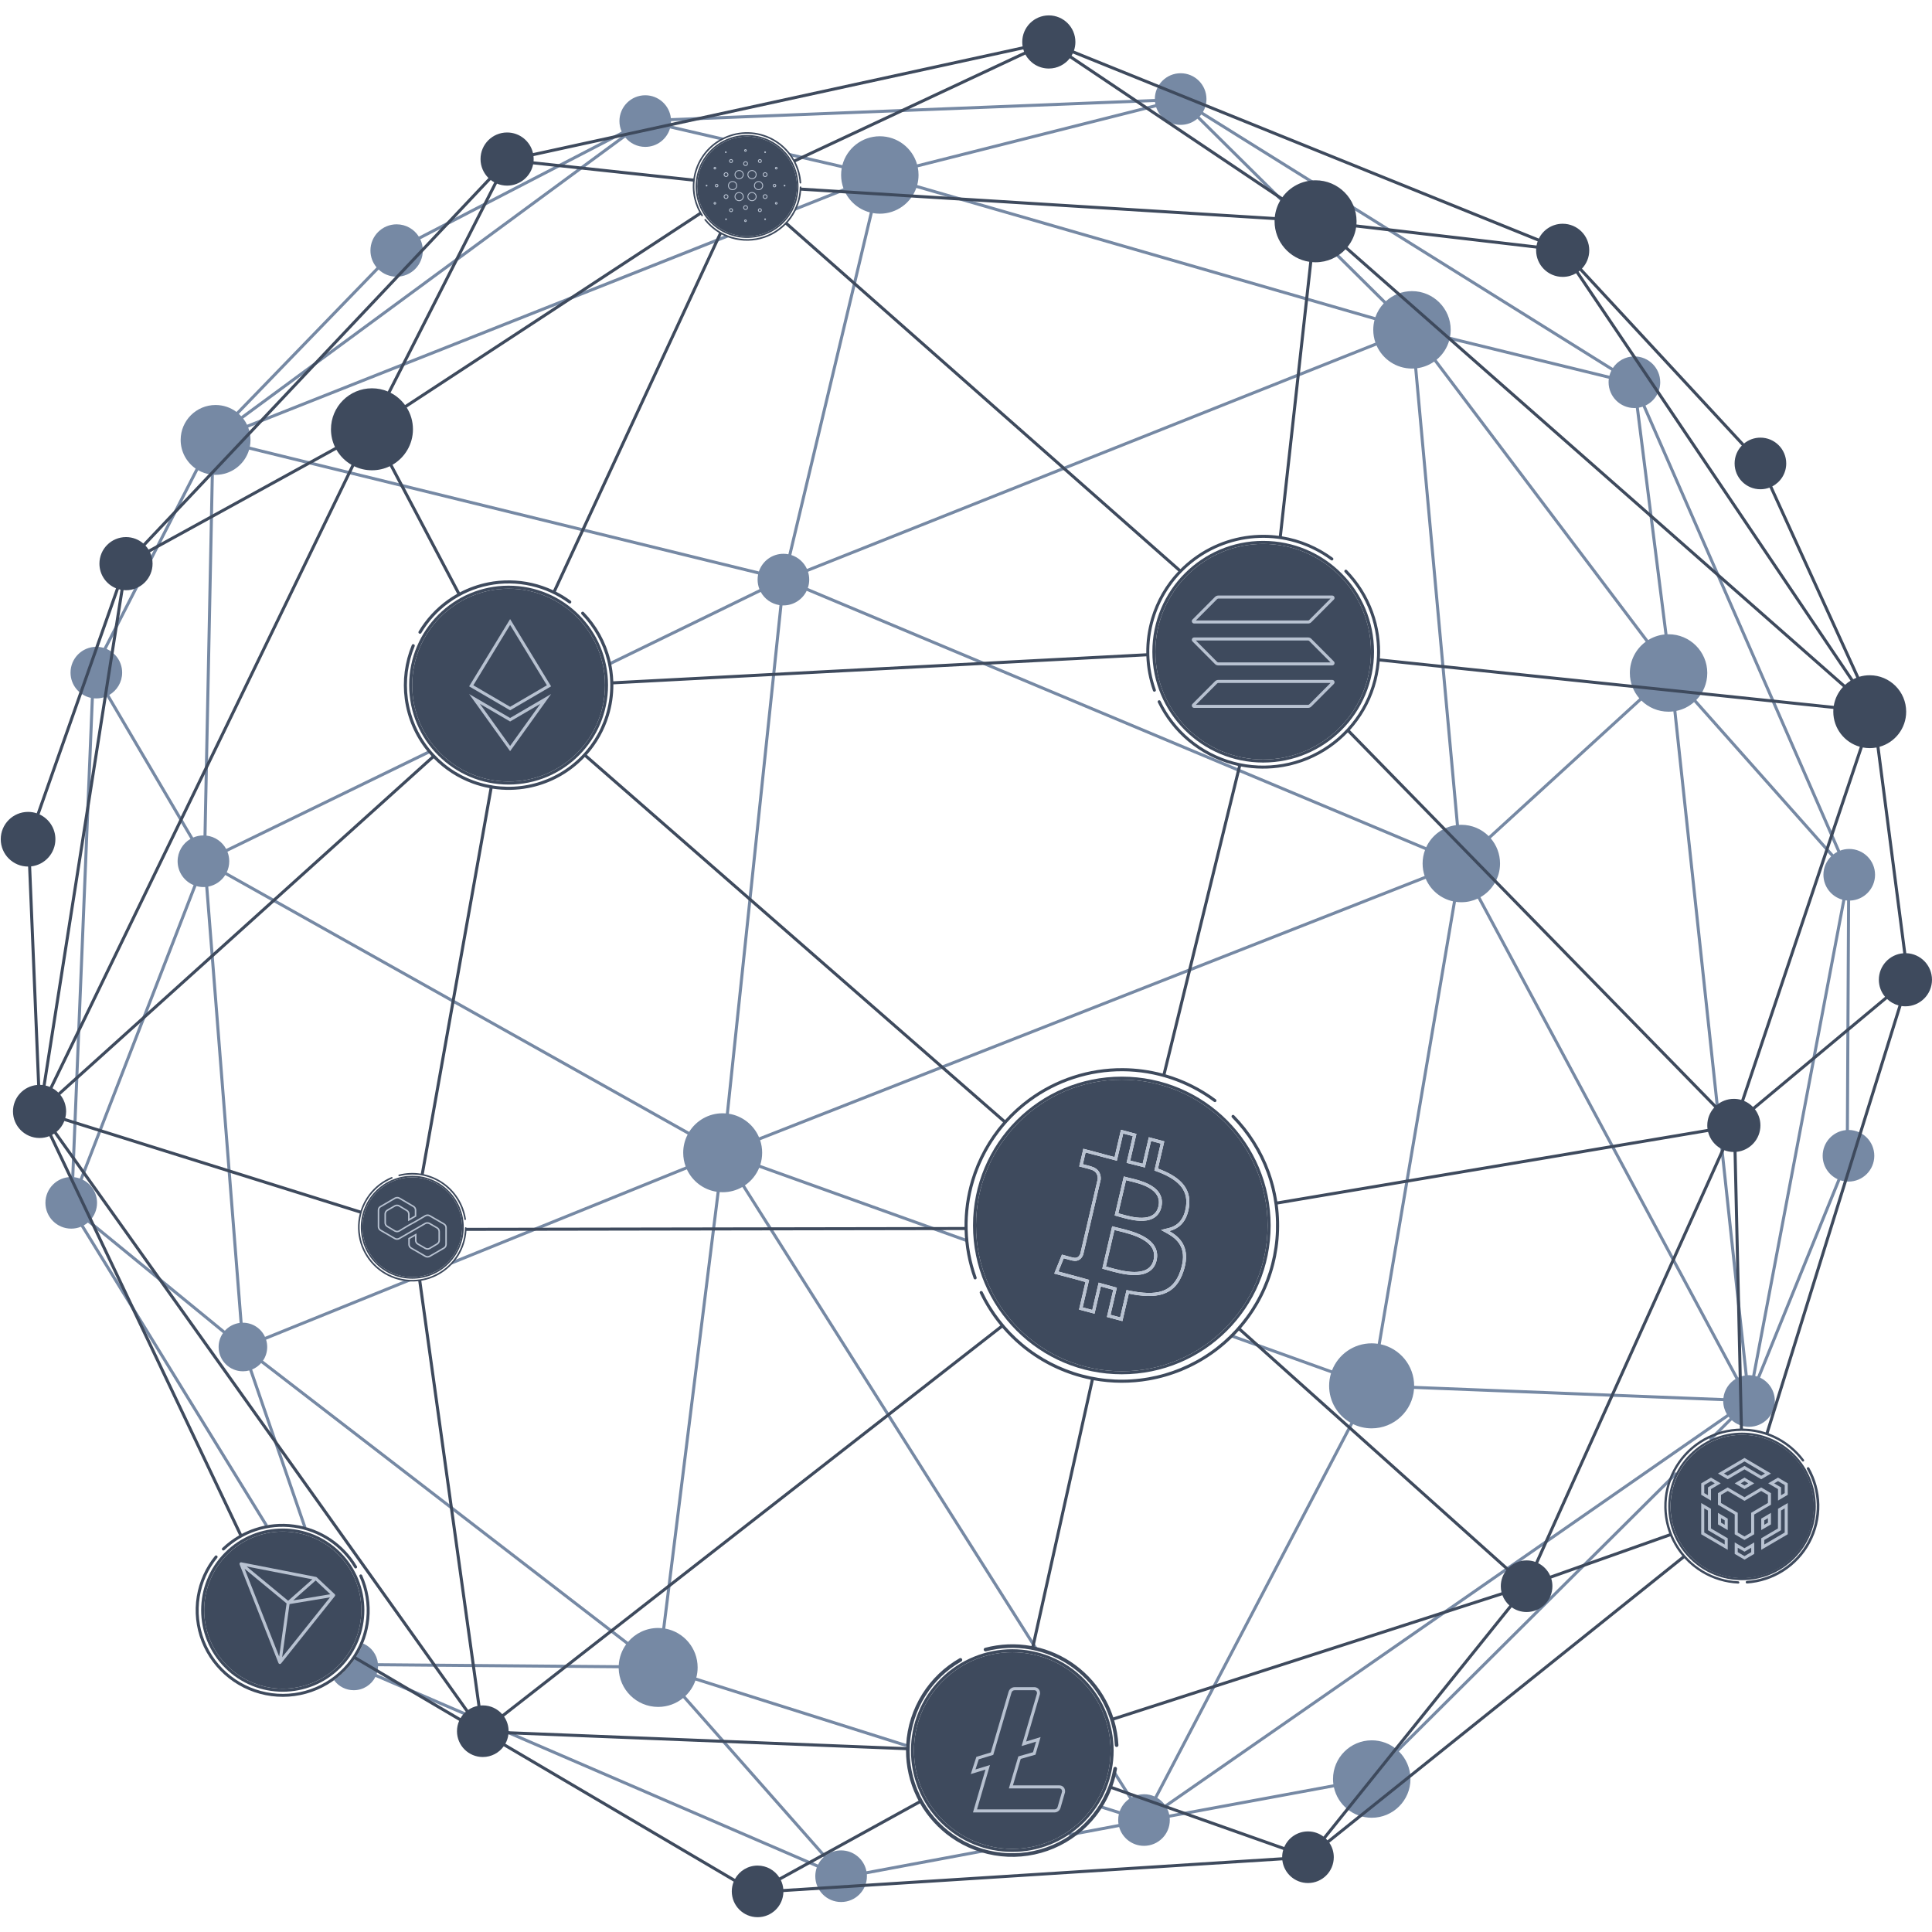 <svg width="150" height="150" viewBox="0 0 2545 2506" fill="none" xmlns="http://www.w3.org/2000/svg">
<path fill-rule="evenodd" clip-rule="evenodd" d="M2337.98 1826C2337.98 1844.78 2322.76 1860 2303.98 1860C2295.29 1860 2287.37 1856.74 2281.36 1851.38L2253.95 1878.63L2251.13 1875.8L2278.53 1848.55C2278.04 1847.99 2277.56 1847.41 2277.1 1846.82L1536.53 2361.18C1538.24 2364.17 1539.5 2367.43 1540.24 2370.9L1756.45 2330.94C1756.14 2328.67 1755.98 2326.36 1755.98 2324C1755.98 2295.83 1778.81 2273 1806.98 2273C1819.46 2273 1830.89 2277.48 1839.75 2284.92L2206.99 1919.7L2209.81 1922.53L1842.72 2287.62C1852.14 2296.87 1857.98 2309.75 1857.98 2324C1857.98 2352.17 1835.14 2375 1806.98 2375C1782.55 2375 1762.13 2357.82 1757.14 2334.88L1540.83 2374.85C1540.93 2375.89 1540.98 2376.94 1540.98 2378C1540.98 2396.78 1525.76 2412 1506.98 2412C1491.39 2412 1478.26 2401.51 1474.24 2387.21L1408.59 2399.52L1407.85 2395.59L1473.39 2383.3C1473.12 2381.57 1472.98 2379.8 1472.98 2378C1472.98 2375.31 1473.29 2372.68 1473.88 2370.17L1448.88 2362.29L1450.08 2358.48L1475.03 2366.34C1477.45 2359.71 1481.87 2354.05 1487.56 2350.09L1465.96 2315.99L1469.34 2313.85L1490.97 2348C1495.74 2345.45 1501.19 2344 1506.98 2344C1511.93 2344 1516.64 2345.06 1520.89 2346.97L1778.86 1854.57C1762.11 1844.89 1750.84 1826.79 1750.84 1806.05C1750.84 1800.28 1751.71 1794.7 1753.34 1789.46L1622.04 1742.28L1624.74 1739L1754.66 1785.69C1762.8 1764.83 1783.1 1750.05 1806.84 1750.05C1809.58 1750.05 1812.26 1750.25 1814.89 1750.62L1913.99 1167.81C1897.81 1164.26 1884.52 1153.03 1878.11 1138.14L1001.3 1482.49C1003.04 1487.67 1003.98 1493.23 1003.98 1499C1003.98 1504.59 1003.1 1509.97 1001.47 1515.01L1273.88 1612.73V1616.98L1000.09 1518.77C996.198 1528.23 989.599 1536.29 981.256 1541.98L1366.49 2151.19L1363.11 2153.33L977.868 1544.11C970.245 1548.49 961.404 1551 951.978 1551C950.646 1551 949.325 1550.95 948.017 1550.85L876.306 2125.83C900.573 2130.23 918.978 2151.47 918.978 2177C918.978 2181.64 918.37 2186.14 917.23 2190.42L1194.41 2277.94L1193.21 2281.76L916.052 2194.24C913.295 2202.09 908.709 2209.08 902.805 2214.69L1087.97 2424.51C1093.59 2420.41 1100.5 2418 1107.98 2418C1124.52 2418 1138.31 2429.82 1141.35 2445.47L1296.68 2416.45L1297.42 2420.38L1141.88 2449.44C1141.95 2450.29 1141.98 2451.14 1141.98 2452C1141.98 2470.78 1126.76 2486 1107.98 2486C1089.2 2486 1073.98 2470.78 1073.98 2452C1073.98 2447.93 1074.69 2444.03 1076 2440.41L494.543 2189.44C489.266 2199.86 478.456 2207 465.979 2207C455.693 2207 446.541 2202.15 440.687 2194.61C440.505 2194.37 440.327 2194.14 440.152 2193.9L440.086 2193.81C456.876 2181.55 470.183 2164.87 478.26 2145.5L478.281 2145.45C478.589 2145.58 478.894 2145.71 479.198 2145.85C489.238 2150.41 496.507 2160.01 497.78 2171.41L815.06 2174.06C815.631 2163.81 819.169 2154.36 824.83 2146.54L343.995 1776.03C340.772 1779.69 336.727 1782.61 332.148 1784.49L403.572 1991.85L399.79 1993.15L328.36 1785.78C325.689 1786.5 322.879 1786.89 319.978 1786.89C302.305 1786.89 287.978 1772.56 287.978 1754.89C287.978 1748.09 290.098 1741.79 293.713 1736.6L115.733 1590.98C114.05 1592.4 112.227 1593.65 110.289 1594.73L352.841 1989.17L349.434 1991.26L106.661 1596.46C102.703 1598.08 98.373 1598.97 93.835 1598.97C75.057 1598.97 59.835 1583.74 59.835 1564.97C59.835 1546.19 75.057 1530.97 93.835 1530.97L119.663 899.765C104.364 896.446 92.904 882.83 92.904 866.537C92.904 847.76 108.126 832.537 126.904 832.537C130.288 832.537 133.556 833.032 136.641 833.952L257.726 597.778C245.79 589.468 237.978 575.646 237.978 560C237.978 534.595 258.573 514 283.978 514C294.315 514 303.855 517.409 311.536 523.165L496.043 332.669C491.009 326.674 487.978 318.941 487.978 310.5C487.978 291.446 503.424 276 522.478 276C534.81 276 545.631 282.47 551.731 292.201L818.898 153.807C817.021 149.588 815.978 144.916 815.978 140C815.978 121.222 831.2 106 849.978 106C867.457 106 881.855 119.189 883.764 136.159L1521.25 110.894C1521.3 92.155 1536.5 76.977 1555.25 76.977C1574.03 76.977 1589.25 92.199 1589.25 110.977C1589.25 117.192 1587.58 123.017 1584.67 128.03L2124.65 465.196C2130.74 456.036 2141.15 450 2152.98 450C2171.76 450 2186.98 465.222 2186.98 484C2186.98 497.552 2179.05 509.253 2167.58 514.715L2423.99 1101C2427.71 1099.6 2431.76 1098.83 2435.98 1098.83C2454.76 1098.83 2469.98 1114.05 2469.98 1132.83C2469.98 1151.22 2455.38 1166.2 2437.14 1166.81L2435.54 1469C2454.06 1469.31 2468.98 1484.41 2468.98 1503C2468.98 1521.78 2453.76 1537 2434.98 1537C2431.24 1537 2427.64 1536.4 2424.28 1535.28L2318.54 1795.27C2330.03 1800.72 2337.98 1812.43 2337.98 1826ZM1910.98 415C1910.98 386.833 1888.14 364 1859.98 364C1846.74 364 1834.69 369.04 1825.62 377.306L1580.2 134.078C1581 133.214 1581.75 132.309 1582.46 131.366L2122.63 468.653C2121.54 470.807 2120.67 473.093 2120.05 475.481L1910.16 424.165C1910.7 421.192 1910.98 418.129 1910.98 415ZM2118.98 484C2118.98 502.778 2134.2 518 2152.98 518C2153.62 518 2154.25 517.982 2154.88 517.947L2192.6 816.28C2184.8 817.097 2177.53 819.673 2171.18 823.603L1892.36 454.403C1900.49 447.712 1906.52 438.553 1909.29 428.071L2119.29 479.411C2119.08 480.912 2118.98 482.444 2118.98 484ZM2248.98 867C2248.98 838.833 2226.14 816 2197.98 816C2197.52 816 2197.06 816.006 2196.6 816.018L2158.86 517.493C2160.58 517.194 2162.25 516.765 2163.87 516.219L2420.33 1102.63C2418.49 1103.59 2416.75 1104.71 2415.13 1105.97L2234.49 902.608C2243.45 893.417 2248.98 880.854 2248.98 867ZM522.478 345C541.532 345 556.978 329.554 556.978 310.5C556.978 305.207 555.786 300.192 553.656 295.709L820.737 157.359C820.931 157.685 821.131 158.007 821.335 158.326L317.75 528.767C316.762 527.7 315.724 526.679 314.641 525.709L498.79 335.582C504.97 341.421 513.306 345 522.478 345ZM1041.53 186.445L1038.5 181.639L1109.63 198.078C1115.35 176.169 1135.28 160 1158.98 160C1182.3 160 1201.97 175.657 1208.04 197.033L1521.95 117.855C1521.75 116.881 1521.59 115.891 1521.47 114.889L883.978 140.153C883.969 142.052 883.805 143.915 883.498 145.729L952.982 161.834L949.876 165.22L882.596 149.626C878.445 163.716 865.413 174 849.978 174C839.385 174 829.923 169.156 823.688 161.561L320.343 531.825C322.307 534.357 324.013 537.099 325.421 540.013L956.616 289.898L959.517 293.116L327.002 543.689C328.925 548.758 329.978 554.256 329.978 560C329.978 563.045 329.682 566.022 329.117 568.902L999.7 733.289C1004.19 719.759 1016.94 710 1031.98 710C1034.22 710 1036.4 710.216 1038.52 710.629L1145.82 260.287C1131.04 256.351 1118.89 245.939 1112.61 232.275L1046.46 258.534L1048.44 253.442L1111.09 228.577C1109.08 223.097 1107.98 217.177 1107.98 211C1107.98 207.924 1108.25 204.911 1108.77 201.985L1041.53 186.445L1041.53 186.445ZM593.987 1646.69L599.338 1640.21L903.236 1517.16C901.13 1511.5 899.978 1505.39 899.978 1499C899.978 1490.33 902.1 1482.15 905.854 1474.97L296.765 1133.1C291.826 1140.94 283.773 1146.62 274.342 1148.41L319.608 1722.89C319.68 1722.89 319.752 1722.89 319.824 1722.89C319.876 1722.89 319.927 1722.89 319.978 1722.89C332.888 1722.89 344.012 1730.53 349.07 1741.54L533.984 1666.69L540.858 1668.22L350.509 1745.27C351.463 1748.31 351.978 1751.54 351.978 1754.89C351.978 1761.56 349.938 1767.75 346.448 1772.88L827.298 2143.39C836.836 2132.14 851.073 2125 866.978 2125C868.79 2125 870.58 2125.09 872.344 2125.27L944.043 1550.4C926.574 1547.72 911.967 1536.36 904.777 1520.85L593.987 1646.69ZM804.847 856.336L803.096 852.74L1000.4 756.639C998.839 752.732 997.978 748.466 997.978 744C997.978 741.655 998.216 739.365 998.668 737.154L328.177 572.79C322.636 591.972 304.945 606 283.978 606C283.21 606 282.447 605.981 281.689 605.944L272.049 1081.24C283.248 1082.58 292.776 1089.36 297.911 1098.86L565.153 968.75L566.904 972.347L299.601 1102.49C301.135 1106.36 301.978 1110.58 301.978 1115C301.978 1120.22 300.8 1125.17 298.695 1129.6L907.841 1471.49C917.026 1456.79 933.359 1447 951.978 1447C953.395 1447 954.799 1447.06 956.187 1447.17L1026.76 777.602C1016.1 775.96 1007.08 769.372 1002.11 760.258L804.847 856.336ZM261.119 599.927C266.128 602.801 271.73 604.76 277.695 605.575L268.053 1081L267.978 1081C263.186 1081 258.626 1081.99 254.491 1083.78L143.911 895.984C154.07 890.105 160.904 879.119 160.904 866.537C160.904 852.566 152.477 840.562 140.428 835.333L261.119 599.927ZM126.904 900.537C131.672 900.537 136.21 899.556 140.329 897.784L250.913 1085.59C240.786 1091.47 233.978 1102.44 233.978 1115C233.978 1129.18 242.658 1141.33 254.994 1146.43L105.138 1532.89C102.808 1532.07 100.361 1531.5 97.829 1531.2L123.641 900.383C124.715 900.485 125.803 900.537 126.904 900.537ZM267.978 1149C268.782 1149 269.58 1148.97 270.37 1148.92L315.618 1723.18C307.947 1724.23 301.141 1727.99 296.201 1733.47L118.658 1588.2C124.35 1582.12 127.835 1573.95 127.835 1564.97C127.835 1551.57 120.087 1539.98 108.827 1534.44L258.777 1147.74C261.704 1148.56 264.79 1149 267.978 1149ZM999.886 1478.74C993.009 1462.5 978.112 1450.48 960.16 1447.64L1030.74 777.978C1031.15 777.993 1031.56 778 1031.98 778C1045.46 778 1057.11 770.156 1062.61 758.783L1877.19 1100.16C1875.11 1105.71 1873.98 1111.72 1873.98 1118C1873.98 1123.74 1874.93 1129.26 1876.67 1134.4L999.886 1478.74ZM814.989 2178.06C815.553 2206.29 838.613 2229 866.978 2229C879.425 2229 890.851 2224.63 899.803 2217.33L1084.88 2427.05C1081.91 2429.8 1079.43 2433.08 1077.59 2436.74L496.123 2185.76C497.28 2182.52 497.93 2179.04 497.976 2175.41L814.989 2178.06ZM1534.35 2357.83C1531.68 2354.21 1528.31 2351.14 1524.44 2348.82L1782.4 1856.45C1789.78 1860.04 1798.08 1862.05 1806.84 1862.05C1836.41 1862.05 1860.63 1839.13 1862.7 1810.09L2269.98 1826.21C2270.02 1832.54 2271.79 1838.46 2274.83 1843.52L1534.35 2357.83ZM2286.2 1797.01C2277.49 1802.37 2271.37 1811.55 2270.19 1822.22L1862.84 1806.09V1806.05C1862.84 1779.24 1844 1756.83 1818.83 1751.34L1917.93 1168.52C1920.23 1168.84 1922.59 1169 1924.98 1169C1932.71 1169 1940.04 1167.28 1946.61 1164.2L2286.2 1797.01ZM2298.31 1792.47C2295.3 1792.98 2292.42 1793.88 2289.73 1795.12L1950.16 1162.36C1965.58 1153.59 1975.98 1137.01 1975.98 1118C1975.98 1105.33 1971.36 1093.74 1963.72 1084.83L2162.18 903.321C2171.38 912.398 2184.03 918 2197.98 918C2200.13 918 2202.24 917.867 2204.32 917.609L2298.31 1792.47ZM2303.98 1792C2303.41 1792 2302.85 1792.01 2302.29 1792.04L2208.27 916.96C2217.09 915.154 2225.07 911.075 2231.58 905.362L2412.12 1108.6C2405.86 1114.77 2401.98 1123.35 2401.98 1132.83C2401.98 1148.47 2412.54 1161.64 2426.92 1165.61L2308.2 1792.26C2306.81 1792.09 2305.41 1792 2303.98 1792ZM1062.96 729.965C1059.02 721.296 1051.56 714.571 1042.4 711.625L1149.73 261.163C1152.73 261.713 1155.82 262 1158.98 262C1181.16 262 1200.03 247.842 1207.05 228.071L1810.61 402.164C1809.54 406.265 1808.98 410.566 1808.98 415C1808.98 420.917 1809.99 426.598 1811.84 431.882L1062.96 729.965ZM1065.98 744C1065.98 740.409 1065.42 736.948 1064.39 733.699L1813.31 435.601C1821.23 453.506 1839.14 466 1859.98 466C1860.97 466 1861.95 465.972 1862.92 465.917L1917.88 1067.49C1900.48 1069.91 1885.89 1081.11 1878.73 1096.47L1064.13 755.085C1065.33 751.61 1065.98 747.881 1065.98 744ZM1924.98 1067C1923.93 1067 1922.89 1067.03 1921.86 1067.09L1866.9 465.534C1875.11 464.42 1882.69 461.355 1889.17 456.822L2167.85 825.843C2155.2 835.123 2146.98 850.102 2146.98 867C2146.98 879.777 2151.68 891.456 2159.44 900.404L1961 1081.89C1951.77 1072.69 1939.04 1067 1924.98 1067ZM2314.83 1793.77C2313.94 1793.47 2313.04 1793.21 2312.13 1792.98L2430.83 1166.44C2431.17 1166.49 2431.51 1166.54 2431.85 1166.58C2432.27 1166.63 2432.7 1166.67 2433.14 1166.71L2431.54 1469.17C2414.38 1470.89 2400.98 1485.38 2400.98 1503C2400.98 1516.62 2408.99 1528.38 2420.56 1533.8L2314.83 1793.77ZM1822.78 380.115C1817.92 385.291 1814.13 391.482 1811.76 398.334L1208.24 224.251C1209.37 220.025 1209.98 215.583 1209.98 211C1209.98 207.55 1209.64 204.18 1208.98 200.922L1522.98 121.719C1527.48 135.232 1540.23 144.977 1555.25 144.977C1563.67 144.977 1571.37 141.917 1577.31 136.849L1822.78 380.115Z" fill="#7689A4"/>
<path fill-rule="evenodd" clip-rule="evenodd" d="M2462.98 870C2489.49 870 2510.98 891.49 2510.98 918C2510.98 940.058 2496.1 958.641 2475.83 964.26L2511.13 1236.13C2529.93 1236.73 2544.98 1252.16 2544.98 1271.11C2544.98 1290.44 2529.31 1306.11 2509.98 1306.11C2508.22 1306.11 2506.5 1305.98 2504.81 1305.73L2329.76 1868.61C2332.48 1869.61 2335.15 1870.72 2337.78 1871.95C2353.03 1879.09 2366.28 1889.88 2376.34 1903.36C2376.85 1904.04 2376.7 1905 2376.01 1905.49C2375.32 1905.99 2374.37 1905.84 2373.86 1905.16C2364.1 1892.1 2351.26 1881.64 2336.48 1874.73C2321.24 1867.6 2304.43 1864.46 2287.64 1865.62C2270.85 1866.79 2254.63 1872.2 2240.51 1881.37C2226.4 1890.53 2214.85 1903.14 2206.95 1918C2199.05 1932.86 2195.07 1949.49 2195.38 1966.32C2195.69 1983.15 2200.28 1999.62 2208.72 2014.18C2217.15 2028.74 2229.16 2040.92 2243.6 2049.56C2257.61 2057.93 2273.46 2062.72 2289.74 2063.5C2290.59 2063.54 2291.25 2064.25 2291.22 2065.09C2291.2 2065.94 2290.49 2066.6 2289.64 2066.56C2272.84 2065.77 2256.48 2060.83 2242.03 2052.19C2233.35 2047 2225.53 2040.57 2218.8 2033.15L1751.11 2407.9C1754.81 2413.34 1756.98 2419.92 1756.98 2427C1756.98 2445.78 1741.76 2461 1722.98 2461C1705.57 2461 1691.22 2447.92 1689.22 2431.06L1031.97 2472.88C1031.5 2491.25 1016.46 2506 997.978 2506C979.2 2506 963.978 2490.78 963.978 2472C963.978 2467.46 964.867 2463.13 966.481 2459.17L663.599 2280.83C657.427 2289.41 647.355 2295 635.978 2295C617.2 2295 601.978 2279.78 601.978 2261C601.978 2256.14 602.998 2251.51 604.838 2247.33L466.999 2166.19C466.288 2167.22 465.56 2168.24 464.814 2169.25C452.68 2185.7 436.318 2198.59 417.44 2206.59C398.562 2214.59 377.861 2217.4 357.501 2214.73C337.141 2212.05 317.87 2203.99 301.702 2191.39C285.535 2178.78 273.066 2162.1 265.599 2143.08C258.131 2124.06 255.939 2103.4 259.252 2083.27C262.46 2063.78 270.715 2045.47 283.19 2030.13C283.869 2029.3 285.104 2029.19 285.932 2029.88C286.76 2030.57 286.868 2031.79 286.189 2032.63C274.162 2047.43 266.204 2065.1 263.109 2083.9C259.909 2103.35 262.026 2123.3 269.239 2141.67C276.452 2160.04 288.496 2176.16 304.112 2188.33C319.728 2200.51 338.341 2208.29 358.007 2210.88C377.673 2213.46 397.669 2210.75 415.903 2203.02C434.137 2195.29 449.941 2182.84 461.661 2166.95C473.382 2151.07 480.589 2132.34 482.528 2112.73C484.404 2093.76 481.287 2074.64 473.497 2057.23C473.059 2056.25 473.481 2055.1 474.46 2054.65C475.438 2054.2 476.6 2054.62 477.038 2055.59C485.125 2073.63 488.362 2093.46 486.418 2113.12C484.665 2130.84 478.756 2147.87 469.21 2162.85L606.665 2243.76C608.513 2240.63 610.849 2237.81 613.57 2235.43L71.29 1473.84C70.424 1474.41 69.531 1474.94 68.614 1475.44L318.55 2001.1C324.023 1998.21 329.74 1995.76 335.649 1993.78C352.288 1988.21 369.997 1986.54 387.392 1988.9C404.788 1991.27 421.397 1997.6 435.923 2007.4C449.913 2016.84 461.605 2029.25 470.156 2043.73C470.699 2044.65 470.368 2045.82 469.434 2046.35C468.501 2046.87 467.318 2046.54 466.775 2045.62C458.518 2031.66 447.237 2019.69 433.742 2010.59C419.712 2001.12 403.669 1995.01 386.867 1992.73C370.065 1990.45 352.959 1992.06 336.888 1997.43C321.43 2002.61 307.331 2011.13 295.607 2022.38C294.836 2023.12 293.608 2023.12 292.85 2022.36C292.092 2021.61 292.091 2020.39 292.862 2019.65C299.563 2013.21 307.015 2007.64 315.04 2003.03L64.985 1477.12C60.999 1478.7 56.654 1479.56 52.107 1479.56C32.777 1479.56 17.107 1463.89 17.107 1444.56C17.107 1426.31 31.085 1411.32 48.924 1409.71L37.019 1122H36.977C17.095 1122 0.978 1105.88 0.978 1086C0.978 1066.12 17.095 1050 36.977 1050C40.965 1050 44.8 1050.65 48.385 1051.84L152.821 755.443C140.011 750.243 130.978 737.677 130.978 723C130.978 703.67 146.648 688 165.978 688C174.672 688 182.626 691.17 188.746 696.418L643.43 214.948C636.988 208.601 632.995 199.776 632.995 190.018C632.995 170.688 648.665 155.018 667.995 155.018C684.633 155.018 698.559 166.626 702.115 182.185L1347.08 41.605C1346.76 39.71 1346.6 37.764 1346.6 35.779C1346.6 16.448 1362.27 0.777 1381.6 0.777C1400.93 0.777 1416.6 16.448 1416.6 35.779C1416.6 39.77 1415.93 43.605 1414.7 47.179L2027.11 294.769C2032.82 283.199 2044.73 275.241 2058.51 275.241C2077.84 275.241 2093.51 290.911 2093.51 310.241C2093.51 319.569 2089.86 328.044 2083.91 334.317L2297.4 564.723C2303.27 559.897 2310.79 557 2318.98 557C2337.76 557 2352.98 572.222 2352.98 591C2352.98 604.131 2345.53 615.524 2334.63 621.188L2449.13 872.029C2453.51 870.709 2458.16 870 2462.98 870ZM2010.98 2104C2029.76 2104 2044.98 2088.78 2044.98 2070C2044.98 2066.46 2044.44 2063.05 2043.43 2059.84L2200.34 2004.23C2202 2008.16 2203.91 2012 2206.06 2015.72C2209.02 2020.82 2212.4 2025.64 2216.16 2030.13L1748.67 2404.73C1748.33 2404.34 1747.98 2403.95 1747.62 2403.58C1747.24 2403.18 1746.85 2402.79 1746.45 2402.41L1991.36 2097.77C1996.9 2101.69 2003.67 2104 2010.98 2104ZM1786.98 272C1786.98 242.177 1762.8 218 1732.98 218C1714.99 218 1699.05 226.798 1689.24 240.325L1411.54 53.927C1412.13 52.942 1412.68 51.925 1413.19 50.88L2025.54 298.452C2024.92 300.211 2024.42 302.036 2024.08 303.913L1786.82 276.18C1786.92 274.8 1786.98 273.406 1786.98 272ZM2023.51 310.241C2023.51 329.571 2039.18 345.241 2058.51 345.241C2064.94 345.241 2070.96 343.509 2076.13 340.486L2437.74 877.162C2435.17 878.754 2432.76 880.583 2430.54 882.617L1775.05 305.855C1780.9 298.596 1784.91 289.793 1786.37 280.154L2023.59 307.882C2023.54 308.662 2023.51 309.448 2023.51 310.241ZM2284.98 591C2284.98 609.778 2300.2 625 2318.98 625C2323.2 625 2327.25 624.229 2330.98 622.82L2445.33 873.347C2443.93 873.9 2442.57 874.517 2441.24 875.194L2079.47 338.275C2079.99 337.884 2080.5 337.478 2081 337.059L2294.46 567.439C2288.59 573.55 2284.98 581.853 2284.98 591ZM489.978 492C460.154 492 435.978 516.177 435.978 546C435.978 554.395 437.893 562.343 441.312 569.43L195.702 704.512C194.515 702.608 193.15 700.826 191.63 699.189L646.436 217.591C647.894 218.733 649.445 219.762 651.077 220.664L510.826 496.172C504.412 493.485 497.368 492 489.978 492ZM165.978 758C185.308 758 200.978 742.33 200.978 723C200.978 717.641 199.773 712.562 197.62 708.022L443.182 572.967C447.934 581.195 454.794 588.053 463.024 592.802L65.582 1412.25C63.825 1411.52 61.996 1410.92 60.108 1410.48L162.735 757.852C163.803 757.95 164.884 758 165.978 758ZM156.608 756.732C157.323 756.93 158.047 757.106 158.78 757.259L56.167 1409.8C55.099 1409.67 54.017 1409.6 52.922 1409.57L41.013 1121.78C58.996 1119.77 72.978 1104.52 72.978 1086C72.978 1071.52 64.43 1059.04 52.105 1053.32L156.608 756.732ZM654.683 222.397C658.787 224.086 663.282 225.018 667.995 225.018C684.927 225.018 699.051 212.994 702.295 197.019L912.884 219.68C912.415 224.865 912.513 230.103 913.186 235.3C914.312 243.99 917.022 252.379 921.163 260.057L533.533 514.074C528.55 507.286 522.018 501.707 514.458 497.855L654.683 222.397ZM76.774 1419.73C74.523 1417.5 71.969 1415.57 69.179 1414L466.562 594.673C473.645 598.087 481.588 600 489.978 600C498.41 600 506.392 598.067 513.503 594.62L602.277 762.748C597.85 765.24 593.555 767.98 589.413 770.958C574.062 781.997 561.149 796.067 551.468 812.292C550.891 813.261 551.227 814.511 552.204 815.074C553.181 815.638 554.429 815.302 555.007 814.333C564.398 798.611 576.917 784.975 591.798 774.275C607.231 763.177 624.85 755.493 643.483 751.732C662.117 747.971 681.337 748.22 699.866 752.463C717.732 756.554 734.56 764.266 749.314 775.116C750.223 775.784 751.503 775.61 752.185 774.712C752.867 773.813 752.693 772.531 751.784 771.862C745.606 767.314 739.074 763.301 732.261 759.854L950.556 289.263C954.658 291.441 958.983 293.226 963.476 294.579C977.766 298.882 993.043 298.607 1007.17 293.791C1017.62 290.226 1027.06 284.304 1034.78 276.545L1552.19 733.074C1535.68 750.502 1523.38 771.646 1516.43 794.887C1511.92 809.958 1509.78 825.527 1509.99 841.055L807.886 877.977C807.54 868.483 806.214 859.009 803.902 849.708C798.017 826.036 785.966 804.359 768.992 786.874C768.206 786.065 766.912 786.066 766.114 786.863C765.316 787.661 765.318 788.953 766.103 789.763C782.553 806.722 794.232 827.742 799.938 850.694C805.807 874.307 805.133 899.073 797.986 922.332C790.84 945.591 777.492 966.463 759.375 982.706C741.259 998.949 719.06 1009.95 695.162 1014.53C671.264 1019.1 646.571 1017.08 623.736 1008.68C600.901 1000.28 580.786 985.811 565.553 966.838C550.32 947.864 540.544 925.099 537.276 900.988C534.099 877.551 537.187 853.704 546.208 831.868C546.639 830.825 546.163 829.624 545.127 829.178C544.091 828.731 542.888 829.208 542.457 830.251C533.142 852.769 529.952 877.365 533.228 901.536C536.596 926.383 546.67 949.843 562.368 969.395C564.332 971.841 566.374 974.215 568.491 976.512L76.774 1419.73ZM87.107 1444.56C87.107 1436.3 84.24 1428.7 79.447 1422.71L571.245 979.415C585.557 994.071 602.995 1005.4 622.325 1012.51C629.676 1015.22 637.214 1017.28 644.854 1018.69L554.342 1526.51C544.764 1524.98 534.979 1525.42 525.581 1527.79C525.014 1527.94 524.68 1528.52 524.831 1529.08C524.983 1529.65 525.563 1529.98 526.13 1529.84C535.33 1527.52 544.913 1527.11 554.284 1528.64C564.004 1530.23 573.275 1533.87 581.479 1539.32C589.683 1544.77 596.634 1551.9 601.868 1560.24C606.915 1568.29 610.254 1577.28 611.685 1586.66C611.773 1587.24 612.305 1587.64 612.884 1587.56C613.464 1587.48 613.869 1586.95 613.782 1586.37C612.31 1576.69 608.867 1567.42 603.661 1559.12C598.267 1550.52 591.105 1543.17 582.65 1537.55C575.228 1532.63 566.959 1529.13 558.273 1527.25L648.798 1019.37C664.373 1021.78 680.316 1021.53 695.93 1018.54C720.557 1013.82 743.433 1002.49 762.102 985.748C764.956 983.189 767.695 980.519 770.313 977.746L1321.29 1458.92C1302.11 1481.02 1287.71 1507.06 1279.23 1535.42C1273.23 1555.47 1270.35 1576.16 1270.55 1596.81L614.556 1597.91C614.444 1597.45 614.029 1597.12 613.536 1597.12C612.951 1597.12 612.478 1597.59 612.469 1598.17C612.283 1610.41 608.861 1622.39 602.542 1632.89C596.042 1643.69 586.721 1652.52 575.582 1658.42C564.442 1664.33 551.905 1667.08 539.317 1666.4C526.729 1665.71 514.566 1661.61 504.134 1654.53C493.702 1647.45 485.397 1637.66 480.109 1626.22C474.821 1614.77 472.751 1602.11 474.121 1589.57C475.492 1577.04 480.251 1565.12 487.887 1555.09C495.309 1545.34 505.177 1537.73 516.482 1533.04C517.022 1532.81 517.288 1532.2 517.072 1531.66C516.856 1531.11 516.24 1530.85 515.7 1531.07C504.038 1535.91 493.858 1543.75 486.203 1553.81C481.288 1560.26 477.53 1567.48 475.057 1575.13L85.997 1453.34C86.721 1450.54 87.107 1447.59 87.107 1444.56ZM74.504 1471.46C79.045 1467.68 82.613 1462.76 84.776 1457.15L473.934 1578.97C473.044 1582.37 472.402 1585.83 472.017 1589.34C470.605 1602.26 472.738 1615.31 478.187 1627.11C483.637 1638.9 492.196 1648.99 502.946 1656.28C513.696 1663.58 526.23 1667.8 539.202 1668.51C543.153 1668.73 547.1 1668.61 551.002 1668.18L628.94 2227.73C624.487 2228.67 620.354 2230.48 616.73 2232.97L74.504 1471.46ZM635.978 2227C634.939 2227 633.911 2227.05 632.896 2227.14L554.964 1667.62C562.479 1666.36 569.778 1663.89 576.573 1660.29C588.052 1654.21 597.657 1645.12 604.355 1633.98C610.228 1624.23 613.672 1613.23 614.433 1601.91L1270.63 1600.81C1271.26 1622.42 1275.27 1643.93 1282.63 1664.53C1283.01 1665.59 1284.18 1666.12 1285.23 1665.74C1286.28 1665.35 1286.82 1664.18 1286.44 1663.12C1271.89 1622.39 1270.72 1578.06 1283.12 1536.59C1295.71 1494.47 1321.63 1457.56 1356.98 1431.43C1392.33 1405.29 1435.21 1391.32 1479.17 1391.63C1522.46 1391.93 1564.5 1406.05 1599.18 1431.9C1600.08 1432.57 1601.35 1432.4 1602.03 1431.51C1602.71 1430.61 1602.54 1429.34 1601.64 1428.67C1581.6 1413.73 1559.16 1402.63 1535.44 1395.75L1634.79 990.208C1653.18 993.759 1672.1 993.93 1690.62 990.678C1712.77 986.787 1733.81 978.089 1752.24 965.197C1760.64 959.32 1768.41 952.638 1775.44 945.26L2258.14 1439.39C2252.45 1445.61 2248.98 1453.9 2248.98 1463C2248.98 1464.58 2249.08 1466.14 2249.29 1467.67L1682.55 1563.16C1680.49 1549.83 1677.13 1536.69 1672.49 1523.94C1662.37 1496.13 1646.42 1470.82 1625.71 1449.7C1624.93 1448.9 1623.64 1448.9 1622.85 1449.69C1622.06 1450.49 1622.06 1451.77 1622.84 1452.57C1643.13 1473.27 1658.76 1498.07 1668.67 1525.32C1678.82 1553.21 1682.73 1582.98 1680.14 1612.54C1677.54 1642.1 1668.51 1670.74 1653.66 1696.43C1638.81 1722.12 1618.51 1744.25 1594.2 1761.26C1569.88 1778.27 1542.13 1789.74 1512.9 1794.88C1483.68 1800.01 1453.68 1798.68 1425.02 1790.97C1396.36 1783.27 1369.74 1769.38 1347.03 1750.29C1324.83 1731.63 1306.89 1708.44 1294.41 1682.28C1293.93 1681.27 1292.72 1680.83 1291.7 1681.3C1290.69 1681.77 1290.25 1682.98 1290.73 1683.99C1298 1699.25 1307.1 1713.51 1317.78 1726.49L661.529 2238.57C655.298 2231.48 646.161 2227 635.978 2227ZM669.978 2261C669.978 2253.84 667.766 2247.2 663.989 2241.72L1320.36 1729.56C1327.69 1738.12 1335.73 1746.1 1344.41 1753.4C1367.58 1772.87 1394.74 1787.04 1423.97 1794.9C1428.24 1796.05 1432.55 1797.06 1436.88 1797.93L1358.79 2148.8L1358.54 2148.75C1358.39 2148.73 1358.24 2148.7 1358.09 2148.67C1337.96 2145.08 1317.29 2145.94 1297.55 2151.18C1296.27 2151.52 1295.54 2152.84 1295.9 2154.11C1296.26 2155.38 1297.58 2156.11 1298.85 2155.78C1317.9 2150.73 1337.83 2149.91 1357.25 2153.37C1377.45 2156.98 1396.57 2165.14 1413.15 2177.23C1429.73 2189.32 1443.34 2205.02 1452.96 2223.15C1462.2 2240.58 1467.51 2259.81 1468.53 2279.49C1468.6 2280.8 1469.7 2281.84 1471.02 2281.79C1472.33 2281.75 1473.37 2280.64 1473.3 2279.32C1472.73 2268.22 1470.84 2257.25 1467.69 2246.65L1979.1 2081.84C1981.03 2087.04 1984.19 2091.63 1988.23 2095.27L1743.4 2399.82C1737.72 2395.54 1730.64 2393 1722.98 2393C1708.97 2393 1696.95 2401.47 1691.74 2413.56L1465.36 2333.49C1467.99 2326.11 1470.01 2318.5 1471.37 2310.73C1471.6 2309.43 1470.71 2308.21 1469.41 2308C1468.11 2307.79 1466.89 2308.68 1466.66 2309.98C1462.81 2331.79 1453.67 2352.33 1440.01 2369.79C1425.87 2387.88 1407.35 2402.08 1386.21 2411.03C1365.06 2419.98 1341.98 2423.41 1319.15 2420.97C1296.31 2418.54 1274.47 2410.33 1255.69 2397.12C1236.91 2383.91 1221.79 2366.14 1211.78 2345.47C1201.77 2324.81 1197.18 2301.93 1198.45 2279C1199.73 2256.08 1206.82 2233.85 1219.06 2214.42C1230.87 2195.66 1247.11 2180.11 1266.33 2169.12C1267.47 2168.46 1267.9 2167.01 1267.26 2165.86C1266.63 2164.7 1265.18 2164.28 1264.03 2164.93C1244.1 2176.31 1227.26 2192.43 1215.02 2211.87C1202.34 2231.99 1195 2255 1193.69 2278.74C1193.63 2279.82 1193.58 2280.9 1193.54 2281.98L669.978 2261.04V2261ZM665.741 2277.45C667.823 2273.69 669.214 2269.49 669.741 2265.03L1193.47 2285.98C1193.39 2307.27 1198.17 2328.34 1207.48 2347.55C1208.3 2349.23 1209.14 2350.89 1210.02 2352.53L1026.61 2453.65C1020.56 2444.24 1010 2438 997.978 2438C985.167 2438 974.011 2445.08 968.214 2455.55L665.741 2277.45ZM1031.84 2468.88C1031.46 2464.7 1030.32 2460.74 1028.57 2457.14L1211.95 2356.03C1222.13 2373.82 1236.11 2389.19 1252.94 2401.03C1272.39 2414.7 1295 2423.2 1318.64 2425.72C1342.28 2428.24 1366.18 2424.7 1388.07 2415.43C1409.96 2406.16 1429.13 2391.46 1443.78 2372.73C1452.24 2361.91 1459.03 2349.94 1463.97 2337.24L1690.37 2417.32C1689.47 2420.39 1688.98 2423.64 1688.98 2427V2427.06L1031.84 2468.88ZM1976.98 2070C1976.98 2072.76 1977.31 2075.45 1977.93 2078.02L1466.5 2242.83C1464.03 2235.3 1460.91 2227.96 1457.17 2220.92C1447.22 2202.15 1433.13 2185.89 1415.96 2173.37C1400.07 2161.78 1381.92 2153.68 1362.72 2149.58L1440.81 1798.68C1464.83 1803.03 1489.47 1803.11 1513.61 1798.88C1543.42 1793.64 1571.72 1781.94 1596.52 1764.59C1609.52 1755.5 1621.4 1744.97 1631.93 1733.24L1984.35 2048.85C1979.74 2054.66 1976.98 2062.01 1976.98 2070ZM2010.98 2036C2001.63 2036 1993.17 2039.77 1987.02 2045.88L1634.58 1730.24C1643.07 1720.41 1650.64 1709.77 1657.17 1698.46C1672.32 1672.26 1681.54 1643.05 1684.18 1612.9C1685.53 1597.6 1685.16 1582.25 1683.12 1567.12L2250.04 1471.6C2252.51 1481.37 2259.09 1489.5 2267.83 1494.06L2022.49 2038C2018.9 2036.71 2015.02 2036 2010.98 2036ZM2042.01 2056.1C2038.8 2048.93 2033.17 2043.08 2026.17 2039.57L2271.47 1495.7C2275.24 1497.14 2279.32 1497.95 2283.58 1498L2291.96 1862.35C2290.45 1862.39 2288.94 1862.46 2287.43 1862.57C2270.12 1863.76 2253.4 1869.35 2238.84 1878.8C2224.29 1888.24 2212.38 1901.24 2204.24 1916.56C2196.1 1931.89 2192 1949.03 2192.32 1966.38C2192.53 1978.08 2194.76 1989.63 2198.86 2000.51L2042.01 2056.1ZM2283.98 1428C2275.19 1428 2267.15 1431.24 2261.01 1436.59L1778.17 942.326C1785.44 934.292 1791.86 925.49 1797.31 916.053C1808.57 896.577 1815.42 874.871 1817.39 852.463L1817.42 852.044L1817.44 851.86L2415.12 914.318C2415.02 915.533 2414.98 916.761 2414.98 918C2414.98 939.987 2429.76 958.522 2449.93 964.206L2293.73 1429.38C2290.63 1428.48 2287.36 1428 2283.98 1428ZM2309.15 1438.68C2305.87 1435.29 2301.91 1432.56 2297.5 1430.71L2453.84 965.131C2456.8 965.701 2459.85 966 2462.98 966C2466.03 966 2469.02 965.715 2471.91 965.169L2507.11 1236.22C2489.12 1237.68 2474.98 1252.74 2474.98 1271.11C2474.98 1279.66 2478.05 1287.5 2483.15 1293.58L2309.15 1438.68ZM2318.98 1463C2318.98 1454.99 2316.29 1447.61 2311.76 1441.71L2485.89 1296.5C2490.05 1300.45 2495.18 1303.38 2500.88 1304.91L2325.98 1867.3C2316.29 1864.16 2306.17 1862.48 2295.96 1862.33L2287.58 1497.82C2305.22 1496.01 2318.98 1481.11 2318.98 1463ZM2427.7 885.446C2421.44 892.227 2417.11 900.818 2415.58 910.345L1817.72 847.868C1818.93 826.977 1815.86 806.043 1808.7 786.348C1801.23 765.828 1789.49 747.138 1774.26 731.512C1773.5 730.73 1772.25 730.731 1771.47 731.503C1770.7 732.275 1770.7 733.525 1771.47 734.307C1786.29 749.525 1797.71 767.722 1804.98 787.7C1812.48 808.296 1815.37 830.284 1813.45 852.117C1811.53 873.951 1804.86 895.099 1793.89 914.076C1782.93 933.052 1767.94 949.396 1749.98 961.957C1732.02 974.519 1711.52 982.994 1689.93 986.785C1668.35 990.577 1646.19 989.593 1625.03 983.904C1603.86 978.214 1584.2 967.957 1567.42 953.853C1551.15 940.173 1537.98 923.197 1528.77 904.054C1528.29 903.071 1527.12 902.641 1526.13 903.101C1525.14 903.561 1524.71 904.737 1525.18 905.721C1534.64 925.387 1548.16 942.827 1564.88 956.878C1582.1 971.354 1602.28 981.881 1624 987.721C1626.28 988.333 1628.57 988.892 1630.87 989.399L1531.58 1394.68C1514.6 1390.11 1497 1387.69 1479.2 1387.57C1434.36 1387.26 1390.62 1401.5 1354.57 1428.16C1343.4 1436.42 1333.15 1445.73 1323.94 1455.93L773.018 974.797C786.175 960.028 796.046 942.555 801.891 923.532C806.045 910.011 808.078 895.995 807.974 881.978L1510.1 845.055C1510.7 860.429 1513.61 875.718 1518.81 890.395C1519.17 891.424 1520.31 891.948 1521.33 891.571C1522.36 891.193 1522.88 890.057 1522.52 889.028C1511.92 859.068 1511.11 826.498 1520.22 796.019C1529.52 764.908 1548.66 737.654 1574.77 718.349C1600.88 699.044 1632.55 688.73 1665.02 688.956C1696.83 689.178 1727.73 699.503 1753.27 718.415C1754.15 719.064 1755.39 718.898 1756.05 718.029C1756.71 717.161 1756.54 715.919 1755.67 715.269C1735.81 700.555 1712.79 690.899 1688.6 686.981L1728.64 325.829C1730.07 325.942 1731.52 326 1732.98 326C1748.54 326 1762.57 319.413 1772.43 308.875L2427.7 885.446ZM1678.98 272C1678.98 298.999 1698.79 321.37 1724.67 325.365L1684.64 686.392C1678.17 685.517 1671.63 685.049 1665.05 685.004C1631.72 684.772 1599.22 695.357 1572.42 715.171C1566.21 719.761 1560.39 724.789 1554.98 730.204L1037.52 273.63C1039.19 271.753 1040.77 269.782 1042.24 267.724C1049.85 257.095 1054.37 244.615 1055.38 231.654L1679 270.381C1679 270.575 1678.99 270.769 1678.99 270.963C1678.98 271.142 1678.98 271.32 1678.98 271.499C1678.98 271.666 1678.98 271.833 1678.98 272ZM1687.01 243.648C1682.84 250.387 1680.12 258.111 1679.27 266.39L1055.58 227.659C1055.58 227.498 1055.58 227.336 1055.59 227.175C1055.59 226.59 1055.12 226.116 1054.54 226.116C1053.95 226.116 1053.48 226.59 1053.47 227.175C1053.25 241.285 1048.74 255.003 1040.52 266.493C1032.09 278.27 1020.19 287.114 1006.48 291.788C992.778 296.461 977.953 296.728 964.087 292.553C950.559 288.479 938.605 280.375 929.815 269.335C929.451 268.878 928.787 268.792 928.324 269.149C927.861 269.506 927.775 270.171 928.139 270.628C933.44 277.292 939.858 282.918 947.066 287.282L728.665 758.101C719.764 753.919 710.418 750.688 700.778 748.481C681.683 744.109 661.877 743.852 642.675 747.728C629.788 750.329 617.371 754.751 605.791 760.836L517.035 592.743C533.144 583.398 543.978 565.964 543.978 546C543.978 535.489 540.975 525.68 535.78 517.384L923.163 263.529C923.446 263.99 923.734 264.447 924.027 264.901C924.344 265.392 925.002 265.523 925.488 265.199C925.975 264.875 926.105 264.218 925.788 263.727C920.2 255.064 916.61 245.261 915.285 235.029C913.914 224.446 915.003 213.691 918.466 203.598C921.929 193.505 927.674 184.346 935.253 176.835C942.832 169.324 952.041 163.662 962.165 160.289C972.288 156.917 983.053 155.925 993.623 157.39C1004.19 158.856 1014.28 162.739 1023.11 168.739C1031.93 174.739 1039.25 182.693 1044.5 191.983C1049.58 200.966 1052.58 210.964 1053.31 221.247C1053.35 221.83 1053.85 222.277 1054.43 222.245C1055.01 222.213 1055.46 221.714 1055.42 221.131C1054.76 211.698 1052.24 202.497 1048 194.06L1350.74 52.312C1356.65 63.305 1368.25 70.78 1381.6 70.78C1392.85 70.78 1402.86 65.471 1409.27 57.221L1687.01 243.648ZM1347.97 45.505C1348.28 46.588 1348.64 47.649 1349.06 48.685L1046.11 190.53C1040.72 181.133 1033.26 173.083 1024.3 166.989C1015.2 160.806 1004.81 156.804 993.914 155.294C983.022 153.784 971.928 154.806 961.496 158.281C951.063 161.757 941.573 167.591 933.763 175.332C925.953 183.072 920.033 192.51 916.464 202.911C915.032 207.085 913.994 211.369 913.355 215.708L702.865 193.058C702.951 192.056 702.995 191.042 702.995 190.018C702.995 188.705 702.923 187.409 702.782 186.134L1347.97 45.505Z" fill="#3E4A5D"/>
<path fill-rule="evenodd" clip-rule="evenodd" d="M1241.91 2378.07C1292.48 2428.64 1374.47 2428.64 1425.05 2378.07C1475.62 2327.5 1475.62 2245.5 1425.05 2194.93C1374.47 2144.36 1292.48 2144.36 1241.91 2194.93C1191.33 2245.5 1191.33 2327.5 1241.91 2378.07ZM1239.08 2380.9C1291.21 2433.03 1375.74 2433.03 1427.88 2380.9C1480.01 2328.76 1480.01 2244.24 1427.88 2192.1C1375.74 2139.97 1291.21 2139.97 1239.08 2192.1C1186.94 2244.24 1186.94 2328.76 1239.08 2380.9Z" fill="#3E4A5D"/>
<path fill-rule="evenodd" clip-rule="evenodd" d="M299.292 2174.69C339.711 2215.1 405.244 2215.1 445.663 2174.69C486.082 2134.27 486.082 2068.73 445.663 2028.31C405.244 1987.9 339.711 1987.9 299.292 2028.31C258.873 2068.73 258.873 2134.27 299.292 2174.69ZM296.464 2177.51C338.445 2219.5 406.51 2219.5 448.492 2177.51C490.473 2135.53 490.473 2067.47 448.492 2025.49C406.51 1983.5 338.445 1983.5 296.464 2025.49C254.482 2067.47 254.482 2135.53 296.464 2177.51Z" fill="#3E4A5D"/>
<path fill-rule="evenodd" clip-rule="evenodd" d="M496.625 1643.59C522.289 1669.25 563.899 1669.25 589.563 1643.59C615.227 1617.92 615.227 1576.31 589.563 1550.65C563.899 1524.98 522.289 1524.98 496.625 1550.65C470.961 1576.31 470.961 1617.92 496.625 1643.59ZM495.138 1645.07C521.623 1671.56 564.564 1671.56 591.05 1645.07C617.535 1618.59 617.535 1575.65 591.05 1549.16C564.564 1522.68 521.623 1522.68 495.138 1549.16C468.653 1575.65 468.653 1618.59 495.138 1645.07Z" fill="#3E4A5D"/>
<path fill-rule="evenodd" clip-rule="evenodd" d="M669.978 1010C740.118 1010 796.978 953.14 796.978 883C796.978 812.86 740.118 756 669.978 756C599.837 756 542.978 812.86 542.978 883C542.978 953.14 599.837 1010 669.978 1010ZM669.978 1014C742.327 1014 800.978 955.349 800.978 883C800.978 810.651 742.327 752 669.978 752C597.628 752 538.978 810.651 538.978 883C538.978 955.349 597.628 1014 669.978 1014Z" fill="#3E4A5D"/>
<path fill-rule="evenodd" clip-rule="evenodd" d="M2228.11 2031.52C2264.92 2068.32 2324.6 2068.32 2361.41 2031.52C2398.22 1994.71 2398.22 1935.03 2361.41 1898.22C2324.6 1861.41 2264.92 1861.41 2228.11 1898.22C2191.3 1935.03 2191.3 1994.71 2228.11 2031.52ZM2226.04 2033.59C2263.99 2071.54 2325.53 2071.54 2363.48 2033.59C2401.44 1995.63 2401.44 1934.1 2363.48 1896.14C2325.53 1858.19 2263.99 1858.19 2226.04 1896.14C2188.08 1934.1 2188.08 1995.63 2226.04 2033.59Z" fill="#3E4A5D"/>
<path fill-rule="evenodd" clip-rule="evenodd" d="M937.625 272.585C963.289 298.25 1004.9 298.25 1030.56 272.585C1056.23 246.921 1056.23 205.312 1030.56 179.648C1004.9 153.984 963.289 153.984 937.625 179.648C911.961 205.312 911.961 246.921 937.625 272.585ZM936.138 274.072C962.623 300.558 1005.56 300.558 1032.05 274.072C1058.53 247.587 1058.53 204.646 1032.05 178.161C1005.56 151.675 962.623 151.675 936.138 178.161C909.653 204.646 909.653 247.587 936.138 274.072Z" fill="#3E4A5D"/>
<path fill-rule="evenodd" clip-rule="evenodd" d="M1663.98 981C1742.4 981 1805.98 917.424 1805.98 839C1805.98 760.576 1742.4 697 1663.98 697C1585.55 697 1521.98 760.576 1521.98 839C1521.98 917.424 1585.55 981 1663.98 981ZM1663.98 985C1744.61 985 1809.98 919.634 1809.98 839C1809.98 758.366 1744.61 693 1663.98 693C1583.34 693 1517.98 758.366 1517.98 839C1517.98 919.634 1583.34 985 1663.98 985Z" fill="#3E4A5D"/>
<path fill-rule="evenodd" clip-rule="evenodd" d="M1477.76 1786.83C1583.82 1786.83 1669.8 1700.85 1669.8 1594.78C1669.8 1488.72 1583.82 1402.74 1477.76 1402.74C1371.7 1402.74 1285.72 1488.72 1285.72 1594.78C1285.72 1700.85 1371.7 1786.83 1477.76 1786.83ZM1477.76 1790.83C1586.03 1790.83 1673.8 1703.05 1673.8 1594.78C1673.8 1486.51 1586.03 1398.74 1477.76 1398.74C1369.49 1398.74 1281.72 1486.51 1281.72 1594.78C1281.72 1703.05 1369.49 1790.83 1477.76 1790.83Z" fill="#3E4A5D"/>
<path d="M796.978 883C796.978 953.14 740.118 1010 669.978 1010C599.837 1010 542.978 953.14 542.978 883C542.978 812.86 599.837 756 669.978 756C740.118 756 796.978 812.86 796.978 883Z" fill="#3E4A5D"/>
<path d="M1805.98 839C1805.98 917.424 1742.4 981 1663.98 981C1585.55 981 1521.98 917.424 1521.98 839C1521.98 760.576 1585.55 697 1663.98 697C1742.4 697 1805.98 760.576 1805.98 839Z" fill="#3E4A5D"/>
<path d="M1425.05 2378.07C1374.47 2428.64 1292.48 2428.64 1241.91 2378.07C1191.33 2327.5 1191.33 2245.5 1241.91 2194.93C1292.48 2144.36 1374.47 2144.36 1425.05 2194.93C1475.62 2245.5 1475.62 2327.5 1425.05 2378.07Z" fill="#3E4A5D"/>
<path d="M445.663 2174.69C405.244 2215.1 339.711 2215.1 299.292 2174.69C258.873 2134.27 258.873 2068.73 299.292 2028.31C339.711 1987.9 405.244 1987.9 445.663 2028.31C486.082 2068.73 486.082 2134.27 445.663 2174.69Z" fill="#3E4A5D"/>
<path d="M2361.73 2031.75C2324.86 2068.62 2265.09 2068.62 2228.23 2031.75C2191.36 1994.89 2191.36 1935.11 2228.23 1898.25C2265.09 1861.38 2324.86 1861.38 2361.73 1898.25C2398.6 1935.11 2398.6 1994.89 2361.73 2031.75Z" fill="#3E4A5D"/>
<path d="M589.567 1643.59C563.901 1669.26 522.288 1669.26 496.622 1643.59C470.956 1617.92 470.956 1576.31 496.622 1550.64C522.288 1524.98 563.901 1524.98 589.567 1550.64C615.233 1576.31 615.233 1617.92 589.567 1643.59Z" fill="#3E4A5D"/>
<path fill-rule="evenodd" clip-rule="evenodd" d="M526.503 1557.94C524.553 1556.83 522.107 1556.86 519.989 1557.92L519.96 1557.93L500.9 1569.04C498.679 1570.17 497.594 1572.38 497.594 1574.54V1596.31C497.594 1598.5 498.697 1600.67 500.849 1602.01L500.863 1602.01L519.705 1612.91L519.708 1612.91C521.658 1614.02 524.104 1613.99 526.222 1612.93L526.25 1612.92L539.059 1605.5L547.891 1600.4L560.669 1593L560.672 1592.99C561.968 1592.26 563.692 1592.23 565.284 1593.01L575.253 1598.78L575.256 1598.78C576.58 1599.54 577.546 1601.07 577.546 1602.79V1614.37C577.546 1615.88 576.792 1617.41 575.232 1618.38L565.487 1624.16C564.192 1624.9 562.47 1624.93 560.88 1624.15L550.91 1618.37L550.907 1618.37C549.583 1617.62 548.618 1616.09 548.618 1614.37V1605.24L537.802 1611.48V1619.69C537.802 1621.88 538.905 1624.05 541.057 1625.39L541.071 1625.4L559.914 1636.29L559.917 1636.29C561.867 1637.4 564.313 1637.37 566.431 1636.32L566.458 1636.3L585.305 1625.41L585.307 1625.41C587.236 1624.31 588.594 1622.13 588.594 1619.69V1597.7C588.594 1595.51 587.491 1593.34 585.339 1592L585.325 1591.99L566.482 1581.1L566.479 1581.09C564.529 1579.98 562.083 1580.01 559.965 1581.07L559.935 1581.08L546.902 1588.73L538.066 1593.6L525.278 1601.24C523.984 1601.97 522.266 1602.01 520.678 1601.23L510.709 1595.22L510.699 1595.22C509.375 1594.46 508.409 1592.94 508.409 1591.21V1579.64C508.409 1578.13 509.161 1576.6 510.719 1575.62L520.693 1569.84L520.696 1569.84C521.99 1569.11 523.71 1569.07 525.301 1569.85L535.27 1575.86L535.28 1575.86C536.604 1576.62 537.57 1578.15 537.57 1579.87V1589.22L548.385 1582.98V1574.54C548.385 1572.35 547.282 1570.18 545.13 1568.84L545.119 1568.84L526.508 1557.94L526.503 1557.94ZM501.848 1570.78L501.818 1570.8C500.342 1571.53 499.577 1573.01 499.577 1574.54V1596.31C499.577 1597.82 500.329 1599.35 501.887 1600.32L520.693 1611.19L520.696 1611.19C521.992 1611.93 523.716 1611.96 525.308 1611.18L538.065 1603.79L546.896 1598.69L559.681 1591.28L559.684 1591.28C561.634 1590.17 564.08 1590.2 566.198 1591.26L566.226 1591.27L576.241 1597.07L576.244 1597.07C578.173 1598.17 579.529 1600.35 579.529 1602.79V1614.37C579.529 1616.56 578.426 1618.73 576.274 1620.06L576.265 1620.07L566.487 1625.87L566.479 1625.87C564.529 1626.98 562.083 1626.95 559.965 1625.9L559.937 1625.89L549.923 1620.08L549.919 1620.08C547.991 1618.98 546.634 1616.81 546.634 1614.37V1608.67L539.786 1612.62V1619.69C539.786 1621.2 540.538 1622.73 542.096 1623.71L560.901 1634.58L560.903 1634.58C562.2 1635.32 563.924 1635.35 565.517 1634.56L584.318 1623.7L584.321 1623.7C585.644 1622.94 586.61 1621.41 586.61 1619.69V1597.7C586.61 1596.19 585.858 1594.66 584.3 1593.68L565.495 1582.81L565.492 1582.81C564.197 1582.07 562.474 1582.04 560.882 1582.82L547.885 1590.45L539.057 1595.31L526.28 1602.95L526.271 1602.95C524.321 1604.06 521.875 1604.03 519.757 1602.98L519.721 1602.96L509.703 1596.93C507.779 1595.83 506.426 1593.65 506.426 1591.21V1579.64C506.426 1577.45 507.529 1575.28 509.681 1573.94L509.694 1573.93L519.705 1568.13L519.708 1568.13C521.658 1567.02 524.104 1567.05 526.222 1568.1L526.258 1568.12L536.276 1574.15C538.2 1575.26 539.553 1577.43 539.553 1579.87V1585.79L546.402 1581.85V1574.54C546.402 1573.03 545.649 1571.5 544.09 1570.53L525.514 1559.65C524.218 1558.92 522.496 1558.89 520.905 1559.67L501.848 1570.78Z" fill="#B8C2D1"/>
<path fill-rule="evenodd" clip-rule="evenodd" d="M2342.08 1993.92L2342.15 1968L2354.97 1960.42V2001.57L2320.04 2022.05V2006.88L2342.08 1993.92ZM2324.04 2009.16L2346.07 1996.21L2346.14 1970.29L2350.97 1967.43V1999.28L2324.04 2015.07V2009.16ZM2346.15 1939.8L2337.14 1934.5L2342.14 1931.55L2350.98 1936.78V1947.32L2346.15 1950.17V1939.8ZM2342.15 1957.19L2354.98 1949.6V1934.5L2342.15 1926.91L2329.25 1934.5L2342.15 1942.08V1957.19ZM2298.01 2019.9L2310.84 2012.31V2027.41L2298.01 2035L2285.11 2027.41V2012.31L2298.01 2019.9ZM2289.11 2019.31L2298.01 2024.54L2306.84 2019.32V2025.13L2298 2030.36L2289.11 2025.13V2019.31ZM2253.88 1957.19L2240.99 1949.6V1934.5L2253.88 1926.91L2266.71 1934.5L2253.88 1942.08V1957.19ZM2249.88 1950.19V1939.8L2258.85 1934.5L2253.88 1931.55L2244.99 1936.78V1947.31L2249.88 1950.19ZM2275.92 1939.87L2298.02 1952.89L2319.98 1939.87L2332.87 1947.45V1962.63L2310.77 1975.59V2001.57L2297.94 2009.08L2285.11 2001.57V1975.59L2263.01 1962.63L2263.08 1947.45H2263.03L2275.92 1939.87ZM2267.07 1949.72L2275.92 1944.51L2298.02 1957.54L2319.99 1944.51L2328.87 1949.74V1960.34L2306.77 1973.3V1999.27L2297.94 2004.45L2289.11 1999.27V1973.3L2267.02 1960.34L2267.07 1949.72ZM2249.89 1996.21L2271.91 2009.16V2015.06L2244.98 1999.27V1967.43L2249.82 1970.29L2249.89 1996.21ZM2253.81 1968L2253.88 1993.92L2275.91 2006.87V2022.04L2240.98 2001.57V1960.41L2253.81 1968ZM2298.01 1916.11L2275.91 1929.13L2263.08 1921.55L2298.01 1901L2332.87 1921.55L2320.04 1929.13L2298.01 1916.11ZM2320.04 1924.49L2298.01 1911.47L2275.92 1924.49L2270.96 1921.55L2298.01 1905.64L2325 1921.55L2320.04 1924.49ZM2310.84 1934.5L2298.01 1942.08L2285.11 1934.5L2298.01 1926.91L2310.84 1934.5ZM2302.98 1934.5L2298 1937.44L2293 1934.5L2298 1931.55L2302.98 1934.5ZM2328.87 1986.25L2324.04 1989.08V1983.24L2328.87 1980.38V1986.25ZM2332.87 1988.55L2320.04 1996.06V1980.96L2332.87 1973.37V1988.55ZM2267.08 1986.25V1980.38L2271.91 1983.24V1989.08L2267.08 1986.25ZM2263.08 1988.55V1973.37L2275.91 1980.96V1996.06L2263.08 1988.55Z" fill="#B8C2D1"/>
<path fill-rule="evenodd" clip-rule="evenodd" d="M315.94 2039.22C316.408 2038.66 317.144 2038.4 317.861 2038.54L416.267 2057.77C416.636 2057.85 416.978 2058.02 417.252 2058.28L440.846 2080.43C441.607 2081.15 441.691 2082.32 441.04 2083.14L370.257 2171.75C369.812 2172.31 369.103 2172.58 368.397 2172.48C367.691 2172.37 367.095 2171.9 366.834 2171.23L315.617 2041.23C315.349 2040.55 315.473 2039.78 315.94 2039.22ZM322.177 2046.97L367.762 2162.68L377.494 2092.63L322.177 2046.97ZM381.407 2093.53L371.678 2163.56L434.661 2084.71L381.407 2093.53ZM435.158 2080.58L386.163 2088.69L415.843 2062.44L435.158 2080.58ZM411.524 2060.92L324.829 2043.98L379.584 2089.17L411.524 2060.92Z" fill="#B8C2D1"/>
<path fill-rule="evenodd" clip-rule="evenodd" d="M1360.78 2288.7L1341.4 2294.22L1328.96 2336.38H1395.51C1395.95 2336.36 1396.39 2336.43 1396.8 2336.59C1397.21 2336.74 1397.59 2336.98 1397.91 2337.28C1398.24 2337.58 1398.5 2337.95 1398.68 2338.35C1398.86 2338.75 1398.96 2339.19 1398.98 2339.63V2340.74L1393.19 2360.8C1392.94 2361.75 1392.37 2362.58 1391.58 2363.16C1390.79 2363.74 1389.83 2364.04 1388.85 2364H1287L1304.07 2305.56L1284.98 2311.37L1289.32 2298L1308.41 2292.19L1332.43 2210.2C1332.69 2209.26 1333.26 2208.43 1334.05 2207.85C1334.84 2207.27 1335.79 2206.97 1336.77 2207H1362.52C1362.96 2206.99 1363.4 2207.06 1363.81 2207.21C1364.23 2207.37 1364.61 2207.6 1364.93 2207.91C1365.25 2208.21 1365.51 2208.57 1365.69 2208.98C1365.88 2209.38 1365.98 2209.82 1365.99 2210.26V2211.36L1345.74 2280.56L1364.84 2274.74L1360.78 2288.7ZM1351.66 2274.57L1370.74 2268.76L1364.01 2291.94L1344.61 2297.46L1334.31 2332.38H1395.45C1396.39 2332.35 1397.33 2332.51 1398.21 2332.84C1399.11 2333.19 1399.94 2333.7 1400.65 2334.36C1401.36 2335.03 1401.92 2335.82 1402.32 2336.7C1402.72 2337.58 1402.94 2338.53 1402.98 2339.5L1402.98 2339.57V2341.3L1397.04 2361.88C1396.55 2363.68 1395.46 2365.27 1393.95 2366.38C1392.46 2367.48 1390.64 2368.05 1388.78 2368H1281.67L1298.16 2311.54L1278.81 2317.43L1286.16 2294.78L1305.18 2288.99L1328.58 2209.09C1329.09 2207.31 1330.18 2205.73 1331.68 2204.63C1333.17 2203.53 1334.97 2202.96 1336.82 2203H1362.46C1363.4 2202.98 1364.34 2203.14 1365.22 2203.47C1366.13 2203.81 1366.96 2204.33 1367.66 2204.99C1368.37 2205.65 1368.94 2206.45 1369.34 2207.33C1369.74 2208.21 1369.96 2209.16 1369.99 2210.12L1369.99 2210.19V2211.94L1351.66 2274.57Z" fill="#B8C2D1"/>
<path fill-rule="evenodd" clip-rule="evenodd" d="M671.961 930.926L632.177 907.674L671.963 963.139L711.774 907.671L671.961 930.926ZM725.978 894.742L671.962 970L617.978 894.742L671.962 926.294L725.978 894.742ZM725.944 884.614L671.962 796L617.978 884.614L671.962 916.182L725.944 884.614ZM720.41 883.217L671.962 803.688L623.512 883.217L671.962 911.549L720.41 883.217Z" fill="#B8C2D1"/>
<path fill-rule="evenodd" clip-rule="evenodd" d="M1604.86 880.154C1604.29 880.154 1603.74 880.387 1603.35 880.781L1575.26 909H1723.09C1723.67 909 1724.21 908.767 1724.61 908.374L1752.7 880.154H1604.86ZM1603.31 769.662C1603.8 769.207 1604.37 769 1604.86 769H1752.7L1724.6 797.219C1724.21 797.613 1723.67 797.846 1723.09 797.846H1575.26L1603.31 769.662ZM1724.61 824.848C1724.21 824.454 1723.67 824.221 1723.09 824.221H1575.26L1603.35 852.44C1603.74 852.834 1604.29 853.067 1604.86 853.067H1752.7L1724.61 824.848ZM1600.51 766.804C1601.7 765.665 1603.26 765 1604.86 765H1754.9C1757.65 765 1759.02 768.324 1757.08 770.27L1727.44 800.041C1726.31 801.181 1724.75 801.846 1723.09 801.846H1573.05C1570.31 801.846 1568.94 798.522 1570.88 796.575L1600.51 766.804ZM1600.52 877.959C1601.65 876.819 1603.21 876.154 1604.86 876.154H1754.9C1757.65 876.154 1759.02 879.478 1757.08 881.425L1727.44 911.196C1726.31 912.335 1724.75 913 1723.09 913H1573.05C1570.31 913 1568.94 909.676 1570.88 907.729L1600.52 877.959ZM1723.09 820.221C1724.75 820.221 1726.31 820.886 1727.44 822.025L1757.08 851.796C1759.02 853.743 1757.65 857.067 1754.9 857.067H1604.86C1603.21 857.067 1601.65 856.402 1600.52 855.262L1570.88 825.492C1568.94 823.545 1570.31 820.221 1573.05 820.221H1723.09Z" fill="#B8C2D1"/>
<path d="M2380.95 1913.42C2381.78 1912.93 2382.85 1913.2 2383.33 1914.04C2391.71 1928.81 2396.29 1945.44 2396.63 1962.43C2396.99 1980.01 2392.81 1997.38 2384.48 2012.86C2376.16 2028.35 2363.99 2041.42 2349.14 2050.83C2334.78 2059.92 2318.38 2065.28 2301.44 2066.44C2300.48 2066.5 2299.66 2065.76 2299.61 2064.8C2299.56 2063.84 2300.3 2063.03 2301.26 2062.96C2317.61 2061.83 2333.42 2056.66 2347.27 2047.88C2361.62 2038.8 2373.38 2026.17 2381.42 2011.21C2389.45 1996.25 2393.49 1979.48 2393.15 1962.5C2392.82 1946.11 2388.41 1930.06 2380.33 1915.81C2379.85 1914.98 2380.12 1913.91 2380.95 1913.42Z" fill="#3E4A5D"/>
<path fill-rule="evenodd" clip-rule="evenodd" d="M1562.33 1569.54L1562.33 1569.54C1561.07 1578.65 1558.14 1585.06 1554.24 1589.53C1550.36 1593.98 1545.29 1596.78 1539.27 1598.26L1529.4 1600.7L1538.28 1605.64C1546.96 1610.47 1553.05 1616.34 1556.1 1623.8C1559.15 1631.24 1559.43 1640.9 1555.18 1653.86C1550 1669.69 1541.52 1677.73 1530.66 1681.31C1519.42 1685 1505.04 1684.14 1487.77 1680.65L1483.97 1679.88L1475.58 1715.85L1462.9 1712.47L1471.23 1676.74L1467.48 1675.75C1462.22 1674.35 1456.84 1672.87 1451.3 1671.26L1447.25 1670.08L1438.86 1706.06L1426.2 1702.69L1434.65 1666.43L1430.94 1665.41C1429.07 1664.9 1427.17 1664.37 1425.24 1663.84C1422.31 1663.02 1419.34 1662.19 1416.36 1661.39L1394.17 1655.47L1401.25 1638C1402.48 1638.34 1403.9 1638.74 1405.33 1639.13C1407.2 1639.65 1409.09 1640.16 1410.5 1640.53C1411.2 1640.71 1411.83 1640.86 1412.29 1640.97C1412.5 1641.01 1412.78 1641.07 1413.04 1641.11L1413.05 1641.11C1413.08 1641.11 1413.13 1641.12 1413.21 1641.13C1417.02 1642 1420.23 1641.16 1422.64 1639.29C1424.96 1637.5 1426.2 1635.04 1426.83 1633.36L1426.92 1633.12L1449.97 1534.26L1449.99 1533.91C1450.14 1531.12 1449.79 1527.62 1447.87 1524.39C1445.96 1521.17 1442.75 1518.65 1438.04 1517.27C1438 1517.26 1437.97 1517.24 1437.95 1517.24L1437.94 1517.23C1437.67 1517.12 1437.37 1517.02 1437.16 1516.95C1436.7 1516.8 1436.07 1516.62 1435.37 1516.43C1433.95 1516.03 1432.06 1515.54 1430.18 1515.06C1428.89 1514.73 1427.59 1514.4 1426.45 1514.12L1430.05 1498.66L1471.23 1509.48L1479.58 1473.71L1492.25 1477.09L1484.03 1512.32L1487.88 1513.26C1493.36 1514.6 1498.83 1515.94 1504.15 1517.36L1508.14 1518.42L1516.28 1483.5L1528.96 1486.88L1520.68 1522.41L1523.99 1523.63C1536.66 1528.3 1547.12 1533.97 1553.96 1541.34C1560.62 1548.52 1564.02 1557.5 1562.33 1569.54ZM1523.55 1640.95C1521.84 1648.27 1517.77 1653.24 1512.28 1656.25C1506.96 1659.17 1500.58 1660.11 1494.29 1660.08C1481.83 1660.03 1468.15 1656.16 1459.9 1653.83L1459.71 1653.78C1458.21 1653.35 1456.9 1652.99 1455.8 1652.69L1452.05 1651.7L1465.07 1595.83L1469.06 1596.9C1470.4 1597.25 1472.04 1597.65 1473.98 1598.11L1474.18 1598.16C1482.7 1600.21 1496.28 1603.46 1507.01 1609.56C1512.45 1612.64 1517.47 1616.63 1520.7 1621.85C1524.01 1627.19 1525.27 1633.58 1523.55 1640.95ZM1529.86 1570.61L1529.86 1570.61C1528.16 1577.88 1524.14 1582.7 1518.75 1585.5C1513.56 1588.2 1507.42 1588.86 1501.57 1588.63C1491.82 1588.24 1481.53 1585.3 1475.26 1583.5C1474.06 1583.16 1473 1582.86 1472.13 1582.62L1468.38 1581.63L1480.37 1530.24L1484.35 1531.3C1484.75 1531.41 1485.19 1531.52 1485.67 1531.64C1486.42 1531.82 1487.27 1532.02 1488.19 1532.24L1488.21 1532.24L1488.21 1532.24L1488.21 1532.24C1494.56 1533.74 1504.58 1536.11 1513.02 1540.37C1518.31 1543.04 1523.42 1546.65 1526.78 1551.66C1530.23 1556.81 1531.6 1563.13 1529.86 1570.61Z" fill="#3E4A5D"/>
<path fill-rule="evenodd" clip-rule="evenodd" d="M1669.81 1594.78C1669.81 1700.85 1583.83 1786.83 1477.76 1786.83C1371.7 1786.83 1285.71 1700.85 1285.71 1594.78C1285.71 1488.72 1371.7 1402.73 1477.76 1402.73C1583.83 1402.73 1669.81 1488.72 1669.81 1594.78ZM1458.12 1715.34L1466.46 1679.61C1462.39 1678.53 1458.26 1677.4 1454.04 1676.2L1453.53 1676.06C1452.88 1675.88 1452.23 1675.69 1451.58 1675.5C1451.12 1675.37 1450.65 1675.23 1450.19 1675.1L1441.82 1710.99L1421.43 1705.55L1429.88 1669.27C1427.97 1668.75 1426.05 1668.22 1424.12 1667.68C1421.22 1666.87 1418.29 1666.05 1415.33 1665.26L1388.76 1658.17L1398.89 1633.18C1398.89 1633.18 1403.89 1634.6 1408.08 1635.74C1408.4 1635.83 1408.7 1635.91 1409.01 1635.99C1409.29 1636.07 1409.57 1636.15 1409.84 1636.22C1411.9 1636.77 1413.48 1637.17 1413.71 1637.16C1413.72 1637.16 1413.72 1637.16 1413.73 1637.15L1413.73 1637.15L1413.73 1637.15C1413.73 1637.15 1413.73 1637.14 1413.73 1637.14C1415.29 1637.55 1416.61 1637.56 1417.73 1637.3C1420.78 1636.6 1422.35 1633.92 1423.09 1631.95L1446 1533.69C1446.2 1529.86 1445.22 1525.2 1440.21 1522.45C1439.16 1521.87 1437.92 1521.38 1436.48 1520.99C1436.49 1520.99 1436.49 1520.99 1436.49 1520.99C1436.49 1520.99 1436.49 1520.98 1436.49 1520.98C1436.48 1520.97 1436.47 1520.96 1436.45 1520.95C1436.21 1520.81 1434.66 1520.37 1432.66 1519.84C1432.32 1519.75 1431.98 1519.66 1431.62 1519.56C1427.3 1518.43 1421.66 1517.05 1421.66 1517.05L1427.09 1493.73L1455.24 1501.25C1456.29 1501.53 1457.34 1501.82 1458.4 1502.11C1460.36 1502.65 1462.35 1503.19 1464.37 1503.69C1465.65 1504.01 1466.95 1504.32 1468.25 1504.64L1476.62 1468.78L1497.02 1474.22L1488.82 1509.38C1492.99 1510.4 1497.18 1511.42 1501.31 1512.48C1501.82 1512.61 1502.34 1512.75 1502.85 1512.88C1503.44 1513.03 1504.02 1513.19 1504.61 1513.34L1505.18 1513.49L1513.32 1478.57L1533.73 1484.01L1525.37 1519.88C1551.15 1529.38 1570 1543.61 1566.29 1570.09C1563.97 1586.91 1556.09 1596.21 1545.33 1600.52C1543.69 1601.17 1541.99 1601.71 1540.23 1602.15C1541.84 1603.04 1543.37 1603.98 1544.84 1604.96C1560.04 1615.18 1567.08 1630.37 1558.99 1655.1C1547.97 1688.77 1521.79 1691.62 1486.98 1684.57L1478.53 1720.78L1458.12 1715.34ZM1487.21 1536.12L1487.53 1536.2C1501.91 1539.6 1531.35 1546.57 1525.97 1569.7C1520.69 1592.31 1490.4 1583.66 1476.51 1579.7C1475.25 1579.34 1474.12 1579.02 1473.16 1578.76L1483.32 1535.17C1483.95 1535.33 1484.65 1535.51 1485.42 1535.69C1485.98 1535.83 1486.58 1535.97 1487.21 1536.12ZM1471.91 1601.73C1470.45 1601.38 1469.14 1601.06 1468.03 1600.76L1456.82 1648.83C1457.96 1649.13 1459.29 1649.5 1460.77 1649.92L1460.8 1649.93C1477.46 1654.64 1513.86 1664.92 1519.65 1640.04C1525.58 1614.61 1490.28 1606.14 1473.05 1602L1473.05 1602C1472.66 1601.91 1472.28 1601.82 1471.91 1601.73Z" fill="#3E4A5D"/>
<path fill-rule="evenodd" clip-rule="evenodd" d="M937.625 272.585C963.289 298.25 1004.9 298.25 1030.56 272.585C1056.23 246.921 1056.23 205.312 1030.56 179.648C1004.9 153.984 963.289 153.984 937.625 179.648C911.961 205.312 911.961 246.921 937.625 272.585Z" fill="#3E4A5D"/>
<path fill-rule="evenodd" clip-rule="evenodd" d="M990.619 215.343C993.32 215.343 995.51 213.181 995.51 210.515C995.51 207.848 993.32 205.686 990.619 205.686C987.918 205.686 985.729 207.848 985.729 210.515C985.729 213.181 987.918 215.343 990.619 215.343ZM990.619 244.314C993.32 244.314 995.51 242.152 995.51 239.485C995.51 236.819 993.32 234.657 990.619 234.657C987.918 234.657 985.729 236.819 985.729 239.485C985.729 242.152 987.918 244.314 990.619 244.314ZM973.646 244.314C976.347 244.314 978.537 242.152 978.537 239.485C978.537 236.819 976.347 234.657 973.646 234.657C970.946 234.657 968.756 236.819 968.756 239.485C968.756 242.152 970.946 244.314 973.646 244.314ZM965.016 229.828C967.717 229.828 969.907 227.667 969.907 225C969.907 222.333 967.717 220.172 965.016 220.172C962.315 220.172 960.126 222.333 960.126 225C960.126 227.667 962.315 229.828 965.016 229.828ZM973.646 215.343C976.347 215.343 978.537 213.181 978.537 210.515C978.537 207.848 976.347 205.686 973.646 205.686C970.946 205.686 968.756 207.848 968.756 210.515C968.756 213.181 970.946 215.343 973.646 215.343ZM956.386 212.503C957.498 212.503 958.4 211.613 958.4 210.515C958.4 209.417 957.498 208.527 956.386 208.527C955.274 208.527 954.373 209.417 954.373 210.515C954.373 211.613 955.274 212.503 956.386 212.503ZM963.003 194.041C963.797 194.041 964.441 193.406 964.441 192.621C964.441 191.837 963.797 191.201 963.003 191.201C962.208 191.201 961.564 191.837 961.564 192.621C961.564 193.406 962.208 194.041 963.003 194.041ZM1000.98 194.041C1001.77 194.041 1002.41 193.406 1002.41 192.621C1002.41 191.837 1001.77 191.201 1000.98 191.201C1000.18 191.201 999.537 191.837 999.537 192.621C999.537 193.406 1000.18 194.041 1000.98 194.041ZM1000.98 258.799C1001.77 258.799 1002.41 258.163 1002.41 257.379C1002.41 256.594 1001.77 255.959 1000.98 255.959C1000.18 255.959 999.537 256.594 999.537 257.379C999.537 258.163 1000.18 258.799 1000.98 258.799ZM963.003 258.799C963.797 258.799 964.441 258.163 964.441 257.379C964.441 256.594 963.797 255.959 963.003 255.959C962.208 255.959 961.564 256.594 961.564 257.379C961.564 258.163 962.208 258.799 963.003 258.799ZM941.715 248.858C942.033 248.858 942.29 248.604 942.29 248.29C942.29 247.976 942.033 247.722 941.715 247.722C941.397 247.722 941.14 247.976 941.14 248.29C941.14 248.604 941.397 248.858 941.715 248.858ZM1022.55 248.858C1022.87 248.858 1023.13 248.604 1023.13 248.29C1023.13 247.976 1022.87 247.722 1022.55 247.722C1022.23 247.722 1021.98 247.976 1021.98 248.29C1021.98 248.604 1022.23 248.858 1022.55 248.858ZM1022.55 202.562C1022.87 202.562 1023.13 202.308 1023.13 201.994C1023.13 201.68 1022.87 201.426 1022.55 201.426C1022.23 201.426 1021.98 201.68 1021.98 201.994C1021.98 202.308 1022.23 202.562 1022.55 202.562ZM941.715 202.562C942.033 202.562 942.29 202.308 942.29 201.994C942.29 201.68 942.033 201.426 941.715 201.426C941.397 201.426 941.14 201.68 941.14 201.994C941.14 202.308 941.397 202.562 941.715 202.562ZM981.989 179.272C982.307 179.272 982.564 179.018 982.564 178.704C982.564 178.39 982.307 178.136 981.989 178.136C981.671 178.136 981.414 178.39 981.414 178.704C981.414 179.018 981.671 179.272 981.989 179.272ZM981.989 271.864C982.307 271.864 982.564 271.61 982.564 271.296C982.564 270.982 982.307 270.728 981.989 270.728C981.671 270.728 981.414 270.982 981.414 271.296C981.414 271.61 981.671 271.864 981.989 271.864ZM956.386 241.473C957.498 241.473 958.4 240.583 958.4 239.485C958.4 238.387 957.498 237.497 956.386 237.497C955.274 237.497 954.373 238.387 954.373 239.485C954.373 240.583 955.274 241.473 956.386 241.473ZM1007.88 241.473C1008.99 241.473 1009.89 240.583 1009.89 239.485C1009.89 238.387 1008.99 237.497 1007.88 237.497C1006.77 237.497 1005.87 238.387 1005.87 239.485C1005.87 240.583 1006.77 241.473 1007.88 241.473ZM1007.88 212.503C1008.99 212.503 1009.89 211.613 1009.89 210.515C1009.89 209.417 1008.99 208.527 1007.88 208.527C1006.77 208.527 1005.87 209.417 1005.87 210.515C1005.87 211.613 1006.77 212.503 1007.88 212.503ZM982.133 198.018C983.245 198.018 984.146 197.128 984.146 196.03C984.146 194.932 983.245 194.041 982.133 194.041C981.021 194.041 980.119 194.932 980.119 196.03C980.119 197.128 981.021 198.018 982.133 198.018ZM982.133 255.959C983.245 255.959 984.146 255.068 984.146 253.97C984.146 252.872 983.245 251.982 982.133 251.982C981.021 251.982 980.119 252.872 980.119 253.97C980.119 255.068 981.021 255.959 982.133 255.959ZM999.249 229.828C1001.95 229.828 1004.14 227.667 1004.14 225C1004.14 222.333 1001.95 220.172 999.249 220.172C996.548 220.172 994.359 222.333 994.359 225C994.359 227.667 996.548 229.828 999.249 229.828ZM1020.25 226.136C1020.88 226.136 1021.4 225.627 1021.4 225C1021.4 224.373 1020.88 223.864 1020.25 223.864C1019.61 223.864 1019.1 224.373 1019.1 225C1019.1 225.627 1019.61 226.136 1020.25 226.136ZM944.016 226.136C944.652 226.136 945.167 225.627 945.167 225C945.167 224.373 944.652 223.864 944.016 223.864C943.381 223.864 942.866 224.373 942.866 225C942.866 225.627 943.381 226.136 944.016 226.136ZM983.715 178.704C983.715 179.645 982.942 180.408 981.989 180.408C981.036 180.408 980.263 179.645 980.263 178.704C980.263 177.763 981.036 177 981.989 177C982.942 177 983.715 177.763 983.715 178.704ZM965.592 192.621C965.592 194.033 964.433 195.178 963.003 195.178C961.573 195.178 960.414 194.033 960.414 192.621C960.414 191.21 961.573 190.065 963.003 190.065C964.433 190.065 965.592 191.21 965.592 192.621ZM990.619 216.479C993.956 216.479 996.66 213.809 996.66 210.515C996.66 207.221 993.956 204.55 990.619 204.55C987.283 204.55 984.578 207.221 984.578 210.515C984.578 213.809 987.283 216.479 990.619 216.479ZM990.619 245.45C993.956 245.45 996.66 242.779 996.66 239.485C996.66 236.191 993.956 233.521 990.619 233.521C987.283 233.521 984.578 236.191 984.578 239.485C984.578 242.779 987.283 245.45 990.619 245.45ZM979.688 239.485C979.688 242.779 976.983 245.45 973.646 245.45C970.31 245.45 967.605 242.779 967.605 239.485C967.605 236.191 970.31 233.521 973.646 233.521C976.983 233.521 979.688 236.191 979.688 239.485ZM965.016 230.964C968.353 230.964 971.057 228.294 971.057 225C971.057 221.706 968.353 219.036 965.016 219.036C961.68 219.036 958.975 221.706 958.975 225C958.975 228.294 961.68 230.964 965.016 230.964ZM979.688 210.515C979.688 213.809 976.983 216.479 973.646 216.479C970.31 216.479 967.605 213.809 967.605 210.515C967.605 207.221 970.31 204.55 973.646 204.55C976.983 204.55 979.688 207.221 979.688 210.515ZM956.386 213.639C958.134 213.639 959.551 212.24 959.551 210.515C959.551 208.789 958.134 207.391 956.386 207.391C954.639 207.391 953.222 208.789 953.222 210.515C953.222 212.24 954.639 213.639 956.386 213.639ZM1000.98 195.178C1002.41 195.178 1003.56 194.033 1003.56 192.621C1003.56 191.21 1002.41 190.065 1000.98 190.065C999.545 190.065 998.386 191.21 998.386 192.621C998.386 194.033 999.545 195.178 1000.98 195.178ZM1003.56 257.379C1003.56 258.79 1002.41 259.935 1000.98 259.935C999.545 259.935 998.386 258.79 998.386 257.379C998.386 255.967 999.545 254.822 1000.98 254.822C1002.41 254.822 1003.56 255.967 1003.56 257.379ZM963.003 259.935C964.433 259.935 965.592 258.79 965.592 257.379C965.592 255.967 964.433 254.822 963.003 254.822C961.573 254.822 960.414 255.967 960.414 257.379C960.414 258.79 961.573 259.935 963.003 259.935ZM943.441 248.29C943.441 249.231 942.668 249.994 941.715 249.994C940.762 249.994 939.989 249.231 939.989 248.29C939.989 247.349 940.762 246.586 941.715 246.586C942.668 246.586 943.441 247.349 943.441 248.29ZM1022.55 249.994C1023.5 249.994 1024.28 249.231 1024.28 248.29C1024.28 247.349 1023.5 246.586 1022.55 246.586C1021.6 246.586 1020.82 247.349 1020.82 248.29C1020.82 249.231 1021.6 249.994 1022.55 249.994ZM1024.28 201.994C1024.28 202.935 1023.5 203.698 1022.55 203.698C1021.6 203.698 1020.82 202.935 1020.82 201.994C1020.82 201.053 1021.6 200.29 1022.55 200.29C1023.5 200.29 1024.28 201.053 1024.28 201.994ZM941.715 203.698C942.668 203.698 943.441 202.935 943.441 201.994C943.441 201.053 942.668 200.29 941.715 200.29C940.762 200.29 939.989 201.053 939.989 201.994C939.989 202.935 940.762 203.698 941.715 203.698ZM981.989 273C982.942 273 983.715 272.237 983.715 271.296C983.715 270.355 982.942 269.592 981.989 269.592C981.036 269.592 980.263 270.355 980.263 271.296C980.263 272.237 981.036 273 981.989 273ZM959.551 239.485C959.551 241.211 958.134 242.609 956.386 242.609C954.639 242.609 953.222 241.211 953.222 239.485C953.222 237.76 954.639 236.361 956.386 236.361C958.134 236.361 959.551 237.76 959.551 239.485ZM1007.88 242.609C1009.63 242.609 1011.04 241.211 1011.04 239.485C1011.04 237.76 1009.63 236.361 1007.88 236.361C1006.13 236.361 1004.72 237.76 1004.72 239.485C1004.72 241.211 1006.13 242.609 1007.88 242.609ZM1011.04 210.515C1011.04 212.24 1009.63 213.639 1007.88 213.639C1006.13 213.639 1004.72 212.24 1004.72 210.515C1004.72 208.789 1006.13 207.391 1007.88 207.391C1009.63 207.391 1011.04 208.789 1011.04 210.515ZM982.133 199.154C983.88 199.154 985.297 197.755 985.297 196.03C985.297 194.304 983.88 192.905 982.133 192.905C980.385 192.905 978.968 194.304 978.968 196.03C978.968 197.755 980.385 199.154 982.133 199.154ZM985.297 253.97C985.297 255.696 983.88 257.095 982.133 257.095C980.385 257.095 978.968 255.696 978.968 253.97C978.968 252.245 980.385 250.846 982.133 250.846C983.88 250.846 985.297 252.245 985.297 253.97ZM999.249 230.964C1002.59 230.964 1005.29 228.294 1005.29 225C1005.29 221.706 1002.59 219.036 999.249 219.036C995.913 219.036 993.208 221.706 993.208 225C993.208 228.294 995.913 230.964 999.249 230.964ZM1022.55 225C1022.55 226.255 1021.52 227.272 1020.25 227.272C1018.98 227.272 1017.95 226.255 1017.95 225C1017.95 223.745 1018.98 222.728 1020.25 222.728C1021.52 222.728 1022.55 223.745 1022.55 225ZM944.016 227.272C945.287 227.272 946.318 226.255 946.318 225C946.318 223.745 945.287 222.728 944.016 222.728C942.745 222.728 941.715 223.745 941.715 225C941.715 226.255 942.745 227.272 944.016 227.272ZM931.934 225C931.934 225.627 931.419 226.136 930.784 226.136C930.148 226.136 929.633 225.627 929.633 225C929.633 224.373 930.148 223.864 930.784 223.864C931.419 223.864 931.934 224.373 931.934 225ZM956.386 270.444C957.022 270.444 957.537 269.935 957.537 269.308C957.537 268.68 957.022 268.172 956.386 268.172C955.751 268.172 955.236 268.68 955.236 269.308C955.236 269.935 955.751 270.444 956.386 270.444ZM1009.03 269.308C1009.03 269.935 1008.51 270.444 1007.88 270.444C1007.24 270.444 1006.73 269.935 1006.73 269.308C1006.73 268.68 1007.24 268.172 1007.88 268.172C1008.51 268.172 1009.03 268.68 1009.03 269.308ZM1007.88 182.112C1008.51 182.112 1009.03 181.604 1009.03 180.976C1009.03 180.349 1008.51 179.84 1007.88 179.84C1007.24 179.84 1006.73 180.349 1006.73 180.976C1006.73 181.604 1007.24 182.112 1007.88 182.112ZM957.249 180.976C957.249 181.604 956.734 182.112 956.099 182.112C955.463 182.112 954.948 181.604 954.948 180.976C954.948 180.349 955.463 179.84 956.099 179.84C956.734 179.84 957.249 180.349 957.249 180.976ZM1033.48 226.136C1034.12 226.136 1034.63 225.627 1034.63 225C1034.63 224.373 1034.12 223.864 1033.48 223.864C1032.85 223.864 1032.33 224.373 1032.33 225C1032.33 225.627 1032.85 226.136 1033.48 226.136Z" fill="#B8C2D1"/>
<path fill-rule="evenodd" clip-rule="evenodd" d="M1466.46 1679.61L1458.12 1715.34L1478.53 1720.78L1486.98 1684.57C1521.79 1691.62 1547.97 1688.77 1558.99 1655.1C1567.08 1630.37 1560.04 1615.18 1544.84 1604.96C1543.37 1603.98 1541.84 1603.04 1540.23 1602.15C1541.99 1601.71 1543.69 1601.17 1545.33 1600.52C1556.09 1596.21 1563.97 1586.91 1566.29 1570.09C1570 1543.61 1551.15 1529.38 1525.37 1519.88L1533.73 1484.01L1513.32 1478.57L1505.18 1513.49L1504.61 1513.34C1504.02 1513.19 1503.44 1513.03 1502.85 1512.88C1502.34 1512.75 1501.82 1512.61 1501.31 1512.48C1497.18 1511.42 1492.99 1510.4 1488.82 1509.38L1497.02 1474.22L1476.62 1468.78L1468.25 1504.64C1466.95 1504.32 1465.65 1504.01 1464.37 1503.69C1462.35 1503.19 1460.36 1502.65 1458.4 1502.11C1457.34 1501.82 1456.29 1501.53 1455.24 1501.25L1427.09 1493.73L1421.66 1517.05C1421.66 1517.05 1427.3 1518.43 1431.62 1519.56C1431.98 1519.66 1432.32 1519.75 1432.66 1519.84C1434.66 1520.37 1436.21 1520.81 1436.45 1520.95C1436.47 1520.96 1436.48 1520.97 1436.49 1520.98C1436.49 1520.98 1436.49 1520.99 1436.49 1520.99C1436.49 1520.99 1436.49 1520.99 1436.48 1520.99C1437.92 1521.38 1439.16 1521.87 1440.21 1522.45C1445.22 1525.2 1446.2 1529.86 1446 1533.69L1423.09 1631.95C1422.35 1633.92 1420.78 1636.6 1417.73 1637.3C1416.61 1637.56 1415.29 1637.55 1413.73 1637.14C1413.73 1637.14 1413.73 1637.15 1413.73 1637.15L1413.73 1637.15L1413.73 1637.15C1413.72 1637.16 1413.72 1637.16 1413.71 1637.16C1413.48 1637.17 1411.9 1636.77 1409.84 1636.22C1409.57 1636.15 1409.29 1636.07 1409.01 1635.99C1408.7 1635.91 1408.4 1635.83 1408.08 1635.74C1403.89 1634.6 1398.89 1633.18 1398.89 1633.18L1388.76 1658.17L1415.33 1665.26C1418.29 1666.05 1421.22 1666.87 1424.12 1667.68C1426.05 1668.22 1427.97 1668.75 1429.88 1669.27L1421.43 1705.55L1441.82 1710.99L1450.19 1675.1C1450.65 1675.23 1451.12 1675.37 1451.58 1675.5C1452.23 1675.69 1452.88 1675.88 1453.53 1676.06L1454.04 1676.2C1458.26 1677.4 1462.39 1678.53 1466.46 1679.61ZM1562.33 1569.54L1562.33 1569.54C1564.02 1557.5 1560.62 1548.52 1553.96 1541.34C1547.12 1533.97 1536.66 1528.3 1523.99 1523.63L1520.68 1522.41L1528.96 1486.88L1516.28 1483.5L1508.14 1518.42L1504.15 1517.36C1498.83 1515.94 1493.36 1514.6 1487.88 1513.26L1484.03 1512.32L1492.25 1477.09L1479.58 1473.71L1471.23 1509.48L1430.05 1498.66L1426.45 1514.12C1427.59 1514.4 1428.89 1514.73 1430.18 1515.06C1432.06 1515.54 1433.95 1516.03 1435.37 1516.43C1436.07 1516.62 1436.7 1516.8 1437.16 1516.95C1437.37 1517.02 1437.67 1517.12 1437.94 1517.23L1437.95 1517.24C1437.97 1517.24 1438 1517.26 1438.04 1517.27C1442.75 1518.65 1445.96 1521.17 1447.87 1524.39C1449.79 1527.62 1450.14 1531.12 1449.99 1533.91L1449.97 1534.26L1426.92 1633.12L1426.83 1633.36C1426.2 1635.04 1424.96 1637.5 1422.64 1639.29C1420.23 1641.16 1417.02 1642 1413.21 1641.13C1413.13 1641.12 1413.08 1641.11 1413.05 1641.11L1413.04 1641.11C1412.78 1641.07 1412.5 1641.01 1412.29 1640.97C1411.83 1640.86 1411.2 1640.71 1410.5 1640.53C1409.09 1640.16 1407.2 1639.65 1405.33 1639.13C1403.9 1638.74 1402.48 1638.34 1401.25 1638L1394.17 1655.47L1416.36 1661.39C1419.34 1662.19 1422.31 1663.02 1425.24 1663.84C1427.17 1664.37 1429.07 1664.9 1430.94 1665.41L1434.65 1666.43L1426.2 1702.69L1438.86 1706.06L1447.25 1670.08L1451.3 1671.26C1456.84 1672.87 1462.22 1674.35 1467.48 1675.75L1471.23 1676.74L1462.9 1712.47L1475.58 1715.85L1483.97 1679.88L1487.77 1680.65C1505.04 1684.14 1519.42 1685 1530.66 1681.31C1541.52 1677.73 1550 1669.69 1555.18 1653.86C1559.43 1640.9 1559.15 1631.24 1556.1 1623.8C1553.05 1616.34 1546.96 1610.47 1538.28 1605.64L1529.4 1600.7L1539.27 1598.26C1545.29 1596.78 1550.36 1593.98 1554.24 1589.53C1558.14 1585.06 1561.07 1578.65 1562.33 1569.54Z" fill="#B8C2D1"/>
<path fill-rule="evenodd" clip-rule="evenodd" d="M1529.86 1570.61L1529.86 1570.61C1531.6 1563.13 1530.23 1556.81 1526.78 1551.66C1523.42 1546.65 1518.31 1543.04 1513.02 1540.37C1504.58 1536.11 1494.56 1533.74 1488.21 1532.24L1488.21 1532.24L1488.21 1532.24L1488.19 1532.24C1487.27 1532.02 1486.42 1531.82 1485.67 1531.64C1485.19 1531.52 1484.75 1531.41 1484.35 1531.3L1480.37 1530.24L1468.38 1581.63L1472.13 1582.62C1473 1582.86 1474.06 1583.16 1475.26 1583.5C1481.53 1585.3 1491.82 1588.24 1501.57 1588.63C1507.42 1588.86 1513.56 1588.2 1518.75 1585.5C1524.14 1582.7 1528.16 1577.88 1529.86 1570.61ZM1487.21 1536.12L1487.53 1536.2C1501.91 1539.6 1531.35 1546.57 1525.97 1569.7C1520.69 1592.31 1490.4 1583.66 1476.51 1579.7C1475.25 1579.34 1474.12 1579.02 1473.16 1578.76L1483.32 1535.17C1483.95 1535.33 1484.65 1535.51 1485.42 1535.69C1485.98 1535.83 1486.58 1535.97 1487.21 1536.12Z" fill="#B8C2D1"/>
<path fill-rule="evenodd" clip-rule="evenodd" d="M1512.28 1656.25C1517.77 1653.24 1521.84 1648.27 1523.55 1640.95C1525.27 1633.58 1524.01 1627.19 1520.7 1621.85C1517.47 1616.63 1512.45 1612.64 1507.01 1609.56C1496.28 1603.46 1482.7 1600.21 1474.18 1598.16L1473.98 1598.11C1472.04 1597.65 1470.4 1597.25 1469.06 1596.9L1465.07 1595.83L1452.05 1651.7L1455.8 1652.69C1456.9 1652.99 1458.21 1653.35 1459.71 1653.78L1459.9 1653.83C1468.15 1656.16 1481.83 1660.03 1494.29 1660.08C1500.58 1660.11 1506.96 1659.17 1512.28 1656.25ZM1468.03 1600.76C1469.14 1601.06 1470.45 1601.38 1471.91 1601.73C1472.28 1601.82 1472.66 1601.91 1473.05 1602L1473.05 1602C1490.28 1606.14 1525.58 1614.61 1519.65 1640.04C1513.86 1664.92 1477.46 1654.64 1460.8 1649.93L1460.77 1649.92C1459.29 1649.5 1457.96 1649.13 1456.82 1648.83L1468.03 1600.76Z" fill="#B8C2D1"/>
</svg>
